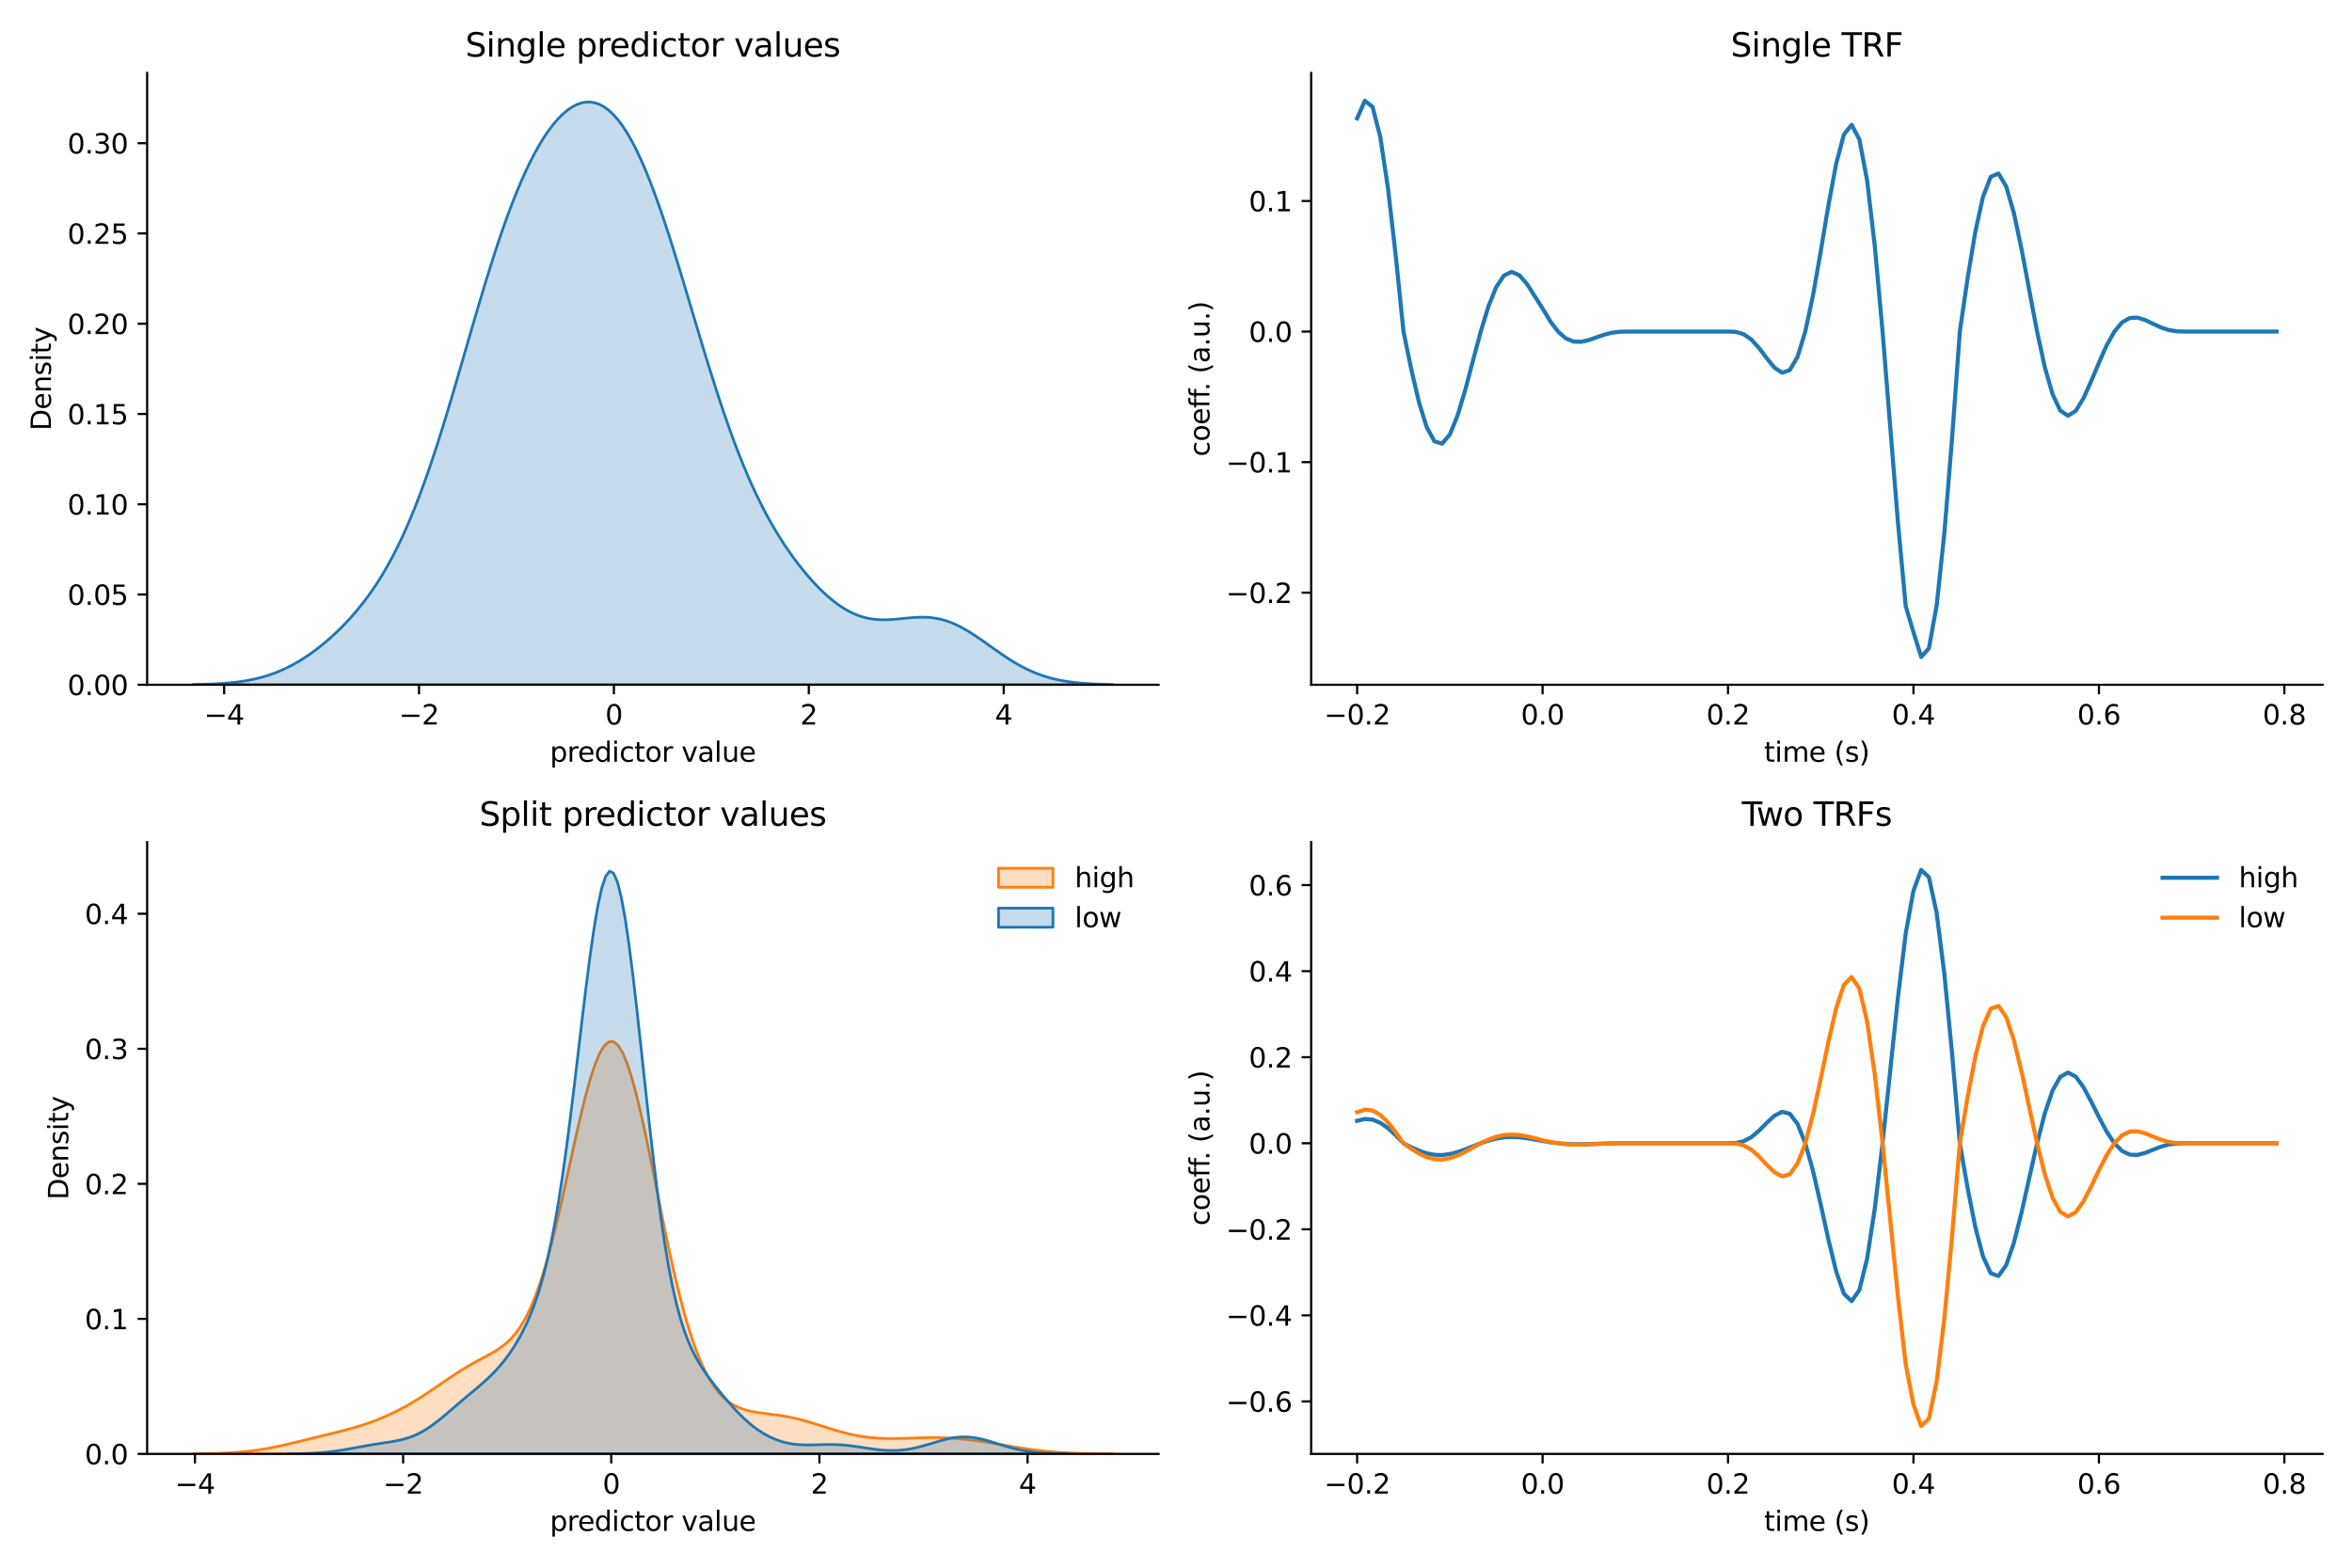 <?xml version="1.0" encoding="utf-8" standalone="no"?>
<!DOCTYPE svg PUBLIC "-//W3C//DTD SVG 1.1//EN"
  "http://www.w3.org/Graphics/SVG/1.1/DTD/svg11.dtd">
<svg xmlns:xlink="http://www.w3.org/1999/xlink" width="864pt" height="576pt" viewBox="0 0 864 576" xmlns="http://www.w3.org/2000/svg" version="1.1">
 <defs>
  <style type="text/css">*{stroke-linejoin: round; stroke-linecap: butt}</style>
 </defs>
 <g id="figure_1">
  <g id="patch_1">
   <path d="M 0 576 
L 864 576 
L 864 0 
L 0 0 
z
" style="fill: #ffffff"/>
  </g>
  <g id="axes_1">
   <g id="patch_2">
    <path d="M 54.05 251.6 
L 425.6 251.6 
L 425.6 26.8 
L 54.05 26.8 
z
" style="fill: #ffffff"/>
   </g>
   <g id="PolyCollection_1">
    <defs>
     <path id="m6d309056f6" d="M 70.939 -324.497 
L 70.939 -324.4 
L 72.636 -324.4 
L 74.333 -324.4 
L 76.031 -324.4 
L 77.728 -324.4 
L 79.425 -324.4 
L 81.123 -324.4 
L 82.82 -324.4 
L 84.517 -324.4 
L 86.215 -324.4 
L 87.912 -324.4 
L 89.609 -324.4 
L 91.307 -324.4 
L 93.004 -324.4 
L 94.702 -324.4 
L 96.399 -324.4 
L 98.096 -324.4 
L 99.794 -324.4 
L 101.491 -324.4 
L 103.188 -324.4 
L 104.886 -324.4 
L 106.583 -324.4 
L 108.28 -324.4 
L 109.978 -324.4 
L 111.675 -324.4 
L 113.372 -324.4 
L 115.07 -324.4 
L 116.767 -324.4 
L 118.464 -324.4 
L 120.162 -324.4 
L 121.859 -324.4 
L 123.556 -324.4 
L 125.254 -324.4 
L 126.951 -324.4 
L 128.649 -324.4 
L 130.346 -324.4 
L 132.043 -324.4 
L 133.741 -324.4 
L 135.438 -324.4 
L 137.135 -324.4 
L 138.833 -324.4 
L 140.53 -324.4 
L 142.227 -324.4 
L 143.925 -324.4 
L 145.622 -324.4 
L 147.319 -324.4 
L 149.017 -324.4 
L 150.714 -324.4 
L 152.411 -324.4 
L 154.109 -324.4 
L 155.806 -324.4 
L 157.504 -324.4 
L 159.201 -324.4 
L 160.898 -324.4 
L 162.596 -324.4 
L 164.293 -324.4 
L 165.99 -324.4 
L 167.688 -324.4 
L 169.385 -324.4 
L 171.082 -324.4 
L 172.78 -324.4 
L 174.477 -324.4 
L 176.174 -324.4 
L 177.872 -324.4 
L 179.569 -324.4 
L 181.266 -324.4 
L 182.964 -324.4 
L 184.661 -324.4 
L 186.358 -324.4 
L 188.056 -324.4 
L 189.753 -324.4 
L 191.451 -324.4 
L 193.148 -324.4 
L 194.845 -324.4 
L 196.543 -324.4 
L 198.24 -324.4 
L 199.937 -324.4 
L 201.635 -324.4 
L 203.332 -324.4 
L 205.029 -324.4 
L 206.727 -324.4 
L 208.424 -324.4 
L 210.121 -324.4 
L 211.819 -324.4 
L 213.516 -324.4 
L 215.213 -324.4 
L 216.911 -324.4 
L 218.608 -324.4 
L 220.305 -324.4 
L 222.003 -324.4 
L 223.7 -324.4 
L 225.398 -324.4 
L 227.095 -324.4 
L 228.792 -324.4 
L 230.49 -324.4 
L 232.187 -324.4 
L 233.884 -324.4 
L 235.582 -324.4 
L 237.279 -324.4 
L 238.976 -324.4 
L 240.674 -324.4 
L 242.371 -324.4 
L 244.068 -324.4 
L 245.766 -324.4 
L 247.463 -324.4 
L 249.16 -324.4 
L 250.858 -324.4 
L 252.555 -324.4 
L 254.252 -324.4 
L 255.95 -324.4 
L 257.647 -324.4 
L 259.345 -324.4 
L 261.042 -324.4 
L 262.739 -324.4 
L 264.437 -324.4 
L 266.134 -324.4 
L 267.831 -324.4 
L 269.529 -324.4 
L 271.226 -324.4 
L 272.923 -324.4 
L 274.621 -324.4 
L 276.318 -324.4 
L 278.015 -324.4 
L 279.713 -324.4 
L 281.41 -324.4 
L 283.107 -324.4 
L 284.805 -324.4 
L 286.502 -324.4 
L 288.199 -324.4 
L 289.897 -324.4 
L 291.594 -324.4 
L 293.292 -324.4 
L 294.989 -324.4 
L 296.686 -324.4 
L 298.384 -324.4 
L 300.081 -324.4 
L 301.778 -324.4 
L 303.476 -324.4 
L 305.173 -324.4 
L 306.87 -324.4 
L 308.568 -324.4 
L 310.265 -324.4 
L 311.962 -324.4 
L 313.66 -324.4 
L 315.357 -324.4 
L 317.054 -324.4 
L 318.752 -324.4 
L 320.449 -324.4 
L 322.146 -324.4 
L 323.844 -324.4 
L 325.541 -324.4 
L 327.239 -324.4 
L 328.936 -324.4 
L 330.633 -324.4 
L 332.331 -324.4 
L 334.028 -324.4 
L 335.725 -324.4 
L 337.423 -324.4 
L 339.12 -324.4 
L 340.817 -324.4 
L 342.515 -324.4 
L 344.212 -324.4 
L 345.909 -324.4 
L 347.607 -324.4 
L 349.304 -324.4 
L 351.001 -324.4 
L 352.699 -324.4 
L 354.396 -324.4 
L 356.094 -324.4 
L 357.791 -324.4 
L 359.488 -324.4 
L 361.186 -324.4 
L 362.883 -324.4 
L 364.58 -324.4 
L 366.278 -324.4 
L 367.975 -324.4 
L 369.672 -324.4 
L 371.37 -324.4 
L 373.067 -324.4 
L 374.764 -324.4 
L 376.462 -324.4 
L 378.159 -324.4 
L 379.856 -324.4 
L 381.554 -324.4 
L 383.251 -324.4 
L 384.948 -324.4 
L 386.646 -324.4 
L 388.343 -324.4 
L 390.041 -324.4 
L 391.738 -324.4 
L 393.435 -324.4 
L 395.133 -324.4 
L 396.83 -324.4 
L 398.527 -324.4 
L 400.225 -324.4 
L 401.922 -324.4 
L 403.619 -324.4 
L 405.317 -324.4 
L 407.014 -324.4 
L 408.711 -324.4 
L 408.711 -324.502 
L 408.711 -324.502 
L 407.014 -324.536 
L 405.317 -324.58 
L 403.619 -324.636 
L 401.922 -324.707 
L 400.225 -324.796 
L 398.527 -324.907 
L 396.83 -325.044 
L 395.133 -325.211 
L 393.435 -325.414 
L 391.738 -325.657 
L 390.041 -325.946 
L 388.343 -326.287 
L 386.646 -326.684 
L 384.948 -327.144 
L 383.251 -327.67 
L 381.554 -328.267 
L 379.856 -328.938 
L 378.159 -329.684 
L 376.462 -330.506 
L 374.764 -331.402 
L 373.067 -332.369 
L 371.37 -333.402 
L 369.672 -334.492 
L 367.975 -335.631 
L 366.278 -336.807 
L 364.58 -338.007 
L 362.883 -339.216 
L 361.186 -340.417 
L 359.488 -341.595 
L 357.791 -342.733 
L 356.094 -343.814 
L 354.396 -344.823 
L 352.699 -345.747 
L 351.001 -346.572 
L 349.304 -347.291 
L 347.607 -347.896 
L 345.909 -348.385 
L 344.212 -348.757 
L 342.515 -349.017 
L 340.817 -349.171 
L 339.12 -349.231 
L 337.423 -349.208 
L 335.725 -349.121 
L 334.028 -348.985 
L 332.331 -348.821 
L 330.633 -348.649 
L 328.936 -348.49 
L 327.239 -348.364 
L 325.541 -348.29 
L 323.844 -348.287 
L 322.146 -348.371 
L 320.449 -348.556 
L 318.752 -348.855 
L 317.054 -349.276 
L 315.357 -349.827 
L 313.66 -350.513 
L 311.962 -351.334 
L 310.265 -352.293 
L 308.568 -353.386 
L 306.87 -354.61 
L 305.173 -355.963 
L 303.476 -357.438 
L 301.778 -359.032 
L 300.081 -360.741 
L 298.384 -362.561 
L 296.686 -364.489 
L 294.989 -366.526 
L 293.292 -368.671 
L 291.594 -370.928 
L 289.897 -373.302 
L 288.199 -375.8 
L 286.502 -378.428 
L 284.805 -381.198 
L 283.107 -384.12 
L 281.41 -387.204 
L 279.713 -390.463 
L 278.015 -393.906 
L 276.318 -397.544 
L 274.621 -401.383 
L 272.923 -405.429 
L 271.226 -409.685 
L 269.529 -414.15 
L 267.831 -418.818 
L 266.134 -423.683 
L 264.437 -428.73 
L 262.739 -433.944 
L 261.042 -439.305 
L 259.345 -444.789 
L 257.647 -450.37 
L 255.95 -456.017 
L 254.252 -461.701 
L 252.555 -467.386 
L 250.858 -473.04 
L 249.16 -478.627 
L 247.463 -484.113 
L 245.766 -489.465 
L 244.068 -494.65 
L 242.371 -499.637 
L 240.674 -504.398 
L 238.976 -508.907 
L 237.279 -513.141 
L 235.582 -517.08 
L 233.884 -520.707 
L 232.187 -524.01 
L 230.49 -526.979 
L 228.792 -529.606 
L 227.095 -531.889 
L 225.398 -533.827 
L 223.7 -535.423 
L 222.003 -536.681 
L 220.305 -537.607 
L 218.608 -538.209 
L 216.911 -538.495 
L 215.213 -538.475 
L 213.516 -538.157 
L 211.819 -537.55 
L 210.121 -536.661 
L 208.424 -535.497 
L 206.727 -534.064 
L 205.029 -532.365 
L 203.332 -530.404 
L 201.635 -528.181 
L 199.937 -525.698 
L 198.24 -522.955 
L 196.543 -519.95 
L 194.845 -516.684 
L 193.148 -513.157 
L 191.451 -509.37 
L 189.753 -505.327 
L 188.056 -501.033 
L 186.358 -496.496 
L 184.661 -491.726 
L 182.964 -486.738 
L 181.266 -481.549 
L 179.569 -476.18 
L 177.872 -470.655 
L 176.174 -465.001 
L 174.477 -459.248 
L 172.78 -453.428 
L 171.082 -447.573 
L 169.385 -441.718 
L 167.688 -435.895 
L 165.99 -430.137 
L 164.293 -424.476 
L 162.596 -418.94 
L 160.898 -413.554 
L 159.201 -408.341 
L 157.504 -403.318 
L 155.806 -398.501 
L 154.109 -393.9 
L 152.411 -389.521 
L 150.714 -385.367 
L 149.017 -381.438 
L 147.319 -377.731 
L 145.622 -374.239 
L 143.925 -370.954 
L 142.227 -367.866 
L 140.53 -364.964 
L 138.833 -362.237 
L 137.135 -359.672 
L 135.438 -357.257 
L 133.741 -354.98 
L 132.043 -352.83 
L 130.346 -350.796 
L 128.649 -348.869 
L 126.951 -347.04 
L 125.254 -345.303 
L 123.556 -343.65 
L 121.859 -342.078 
L 120.162 -340.584 
L 118.464 -339.163 
L 116.767 -337.816 
L 115.07 -336.54 
L 113.372 -335.337 
L 111.675 -334.205 
L 109.978 -333.145 
L 108.28 -332.158 
L 106.583 -331.244 
L 104.886 -330.401 
L 103.188 -329.63 
L 101.491 -328.929 
L 99.794 -328.296 
L 98.096 -327.729 
L 96.399 -327.225 
L 94.702 -326.78 
L 93.004 -326.391 
L 91.307 -326.053 
L 89.609 -325.762 
L 87.912 -325.514 
L 86.215 -325.304 
L 84.517 -325.128 
L 82.82 -324.982 
L 81.123 -324.861 
L 79.425 -324.763 
L 77.728 -324.683 
L 76.031 -324.619 
L 74.333 -324.568 
L 72.636 -324.528 
L 70.939 -324.497 
z
" style="stroke: #1f77b4"/>
    </defs>
    <g clip-path="url(#p0eb380b235)">
     <use xlink:href="#m6d309056f6" x="0" y="576" style="fill: #1f77b4; fill-opacity: 0.25; stroke: #1f77b4"/>
    </g>
   </g>
   <g id="matplotlib.axis_1">
    <g id="xtick_1">
     <g id="line2d_1">
      <defs>
       <path id="mb4753bc9fb" d="M 0 0 
L 0 3.5 
" style="stroke: #000000; stroke-width: 0.8"/>
      </defs>
      <g>
       <use xlink:href="#mb4753bc9fb" x="82.336" y="251.6" style="stroke: #000000; stroke-width: 0.8"/>
      </g>
     </g>
     <g id="text_1">
      <!-- −4 -->
      <g transform="translate(74.965 266.198)scale(0.1 -0.1)">
       <defs>
        <path id="DejaVuSans-2212" d="M 678 2272 
L 4684 2272 
L 4684 1741 
L 678 1741 
L 678 2272 
z
" transform="scale(0.016)"/>
        <path id="DejaVuSans-34" d="M 2419 4116 
L 825 1625 
L 2419 1625 
L 2419 4116 
z
M 2253 4666 
L 3047 4666 
L 3047 1625 
L 3713 1625 
L 3713 1100 
L 3047 1100 
L 3047 0 
L 2419 0 
L 2419 1100 
L 313 1100 
L 313 1709 
L 2253 4666 
z
" transform="scale(0.016)"/>
       </defs>
       <use xlink:href="#DejaVuSans-2212"/>
       <use xlink:href="#DejaVuSans-34" x="83.789"/>
      </g>
     </g>
    </g>
    <g id="xtick_2">
     <g id="line2d_2">
      <g>
       <use xlink:href="#mb4753bc9fb" x="153.927" y="251.6" style="stroke: #000000; stroke-width: 0.8"/>
      </g>
     </g>
     <g id="text_2">
      <!-- −2 -->
      <g transform="translate(146.556 266.198)scale(0.1 -0.1)">
       <defs>
        <path id="DejaVuSans-32" d="M 1228 531 
L 3431 531 
L 3431 0 
L 469 0 
L 469 531 
Q 828 903 1448 1529 
Q 2069 2156 2228 2338 
Q 2531 2678 2651 2914 
Q 2772 3150 2772 3378 
Q 2772 3750 2511 3984 
Q 2250 4219 1831 4219 
Q 1534 4219 1204 4116 
Q 875 4013 500 3803 
L 500 4441 
Q 881 4594 1212 4672 
Q 1544 4750 1819 4750 
Q 2544 4750 2975 4387 
Q 3406 4025 3406 3419 
Q 3406 3131 3298 2873 
Q 3191 2616 2906 2266 
Q 2828 2175 2409 1742 
Q 1991 1309 1228 531 
z
" transform="scale(0.016)"/>
       </defs>
       <use xlink:href="#DejaVuSans-2212"/>
       <use xlink:href="#DejaVuSans-32" x="83.789"/>
      </g>
     </g>
    </g>
    <g id="xtick_3">
     <g id="line2d_3">
      <g>
       <use xlink:href="#mb4753bc9fb" x="225.518" y="251.6" style="stroke: #000000; stroke-width: 0.8"/>
      </g>
     </g>
     <g id="text_3">
      <!-- 0 -->
      <g transform="translate(222.337 266.198)scale(0.1 -0.1)">
       <defs>
        <path id="DejaVuSans-30" d="M 2034 4250 
Q 1547 4250 1301 3770 
Q 1056 3291 1056 2328 
Q 1056 1369 1301 889 
Q 1547 409 2034 409 
Q 2525 409 2770 889 
Q 3016 1369 3016 2328 
Q 3016 3291 2770 3770 
Q 2525 4250 2034 4250 
z
M 2034 4750 
Q 2819 4750 3233 4129 
Q 3647 3509 3647 2328 
Q 3647 1150 3233 529 
Q 2819 -91 2034 -91 
Q 1250 -91 836 529 
Q 422 1150 422 2328 
Q 422 3509 836 4129 
Q 1250 4750 2034 4750 
z
" transform="scale(0.016)"/>
       </defs>
       <use xlink:href="#DejaVuSans-30"/>
      </g>
     </g>
    </g>
    <g id="xtick_4">
     <g id="line2d_4">
      <g>
       <use xlink:href="#mb4753bc9fb" x="297.109" y="251.6" style="stroke: #000000; stroke-width: 0.8"/>
      </g>
     </g>
     <g id="text_4">
      <!-- 2 -->
      <g transform="translate(293.928 266.198)scale(0.1 -0.1)">
       <use xlink:href="#DejaVuSans-32"/>
      </g>
     </g>
    </g>
    <g id="xtick_5">
     <g id="line2d_5">
      <g>
       <use xlink:href="#mb4753bc9fb" x="368.7" y="251.6" style="stroke: #000000; stroke-width: 0.8"/>
      </g>
     </g>
     <g id="text_5">
      <!-- 4 -->
      <g transform="translate(365.518 266.198)scale(0.1 -0.1)">
       <use xlink:href="#DejaVuSans-34"/>
      </g>
     </g>
    </g>
    <g id="text_6">
     <!-- predictor value -->
     <g transform="translate(201.997 279.877)scale(0.1 -0.1)">
      <defs>
       <path id="DejaVuSans-70" d="M 1159 525 
L 1159 -1331 
L 581 -1331 
L 581 3500 
L 1159 3500 
L 1159 2969 
Q 1341 3281 1617 3432 
Q 1894 3584 2278 3584 
Q 2916 3584 3314 3078 
Q 3713 2572 3713 1747 
Q 3713 922 3314 415 
Q 2916 -91 2278 -91 
Q 1894 -91 1617 61 
Q 1341 213 1159 525 
z
M 3116 1747 
Q 3116 2381 2855 2742 
Q 2594 3103 2138 3103 
Q 1681 3103 1420 2742 
Q 1159 2381 1159 1747 
Q 1159 1113 1420 752 
Q 1681 391 2138 391 
Q 2594 391 2855 752 
Q 3116 1113 3116 1747 
z
" transform="scale(0.016)"/>
       <path id="DejaVuSans-72" d="M 2631 2963 
Q 2534 3019 2420 3045 
Q 2306 3072 2169 3072 
Q 1681 3072 1420 2755 
Q 1159 2438 1159 1844 
L 1159 0 
L 581 0 
L 581 3500 
L 1159 3500 
L 1159 2956 
Q 1341 3275 1631 3429 
Q 1922 3584 2338 3584 
Q 2397 3584 2469 3576 
Q 2541 3569 2628 3553 
L 2631 2963 
z
" transform="scale(0.016)"/>
       <path id="DejaVuSans-65" d="M 3597 1894 
L 3597 1613 
L 953 1613 
Q 991 1019 1311 708 
Q 1631 397 2203 397 
Q 2534 397 2845 478 
Q 3156 559 3463 722 
L 3463 178 
Q 3153 47 2828 -22 
Q 2503 -91 2169 -91 
Q 1331 -91 842 396 
Q 353 884 353 1716 
Q 353 2575 817 3079 
Q 1281 3584 2069 3584 
Q 2775 3584 3186 3129 
Q 3597 2675 3597 1894 
z
M 3022 2063 
Q 3016 2534 2758 2815 
Q 2500 3097 2075 3097 
Q 1594 3097 1305 2825 
Q 1016 2553 972 2059 
L 3022 2063 
z
" transform="scale(0.016)"/>
       <path id="DejaVuSans-64" d="M 2906 2969 
L 2906 4863 
L 3481 4863 
L 3481 0 
L 2906 0 
L 2906 525 
Q 2725 213 2448 61 
Q 2172 -91 1784 -91 
Q 1150 -91 751 415 
Q 353 922 353 1747 
Q 353 2572 751 3078 
Q 1150 3584 1784 3584 
Q 2172 3584 2448 3432 
Q 2725 3281 2906 2969 
z
M 947 1747 
Q 947 1113 1208 752 
Q 1469 391 1925 391 
Q 2381 391 2643 752 
Q 2906 1113 2906 1747 
Q 2906 2381 2643 2742 
Q 2381 3103 1925 3103 
Q 1469 3103 1208 2742 
Q 947 2381 947 1747 
z
" transform="scale(0.016)"/>
       <path id="DejaVuSans-69" d="M 603 3500 
L 1178 3500 
L 1178 0 
L 603 0 
L 603 3500 
z
M 603 4863 
L 1178 4863 
L 1178 4134 
L 603 4134 
L 603 4863 
z
" transform="scale(0.016)"/>
       <path id="DejaVuSans-63" d="M 3122 3366 
L 3122 2828 
Q 2878 2963 2633 3030 
Q 2388 3097 2138 3097 
Q 1578 3097 1268 2742 
Q 959 2388 959 1747 
Q 959 1106 1268 751 
Q 1578 397 2138 397 
Q 2388 397 2633 464 
Q 2878 531 3122 666 
L 3122 134 
Q 2881 22 2623 -34 
Q 2366 -91 2075 -91 
Q 1284 -91 818 406 
Q 353 903 353 1747 
Q 353 2603 823 3093 
Q 1294 3584 2113 3584 
Q 2378 3584 2631 3529 
Q 2884 3475 3122 3366 
z
" transform="scale(0.016)"/>
       <path id="DejaVuSans-74" d="M 1172 4494 
L 1172 3500 
L 2356 3500 
L 2356 3053 
L 1172 3053 
L 1172 1153 
Q 1172 725 1289 603 
Q 1406 481 1766 481 
L 2356 481 
L 2356 0 
L 1766 0 
Q 1100 0 847 248 
Q 594 497 594 1153 
L 594 3053 
L 172 3053 
L 172 3500 
L 594 3500 
L 594 4494 
L 1172 4494 
z
" transform="scale(0.016)"/>
       <path id="DejaVuSans-6f" d="M 1959 3097 
Q 1497 3097 1228 2736 
Q 959 2375 959 1747 
Q 959 1119 1226 758 
Q 1494 397 1959 397 
Q 2419 397 2687 759 
Q 2956 1122 2956 1747 
Q 2956 2369 2687 2733 
Q 2419 3097 1959 3097 
z
M 1959 3584 
Q 2709 3584 3137 3096 
Q 3566 2609 3566 1747 
Q 3566 888 3137 398 
Q 2709 -91 1959 -91 
Q 1206 -91 779 398 
Q 353 888 353 1747 
Q 353 2609 779 3096 
Q 1206 3584 1959 3584 
z
" transform="scale(0.016)"/>
       <path id="DejaVuSans-20" transform="scale(0.016)"/>
       <path id="DejaVuSans-76" d="M 191 3500 
L 800 3500 
L 1894 563 
L 2988 3500 
L 3597 3500 
L 2284 0 
L 1503 0 
L 191 3500 
z
" transform="scale(0.016)"/>
       <path id="DejaVuSans-61" d="M 2194 1759 
Q 1497 1759 1228 1600 
Q 959 1441 959 1056 
Q 959 750 1161 570 
Q 1363 391 1709 391 
Q 2188 391 2477 730 
Q 2766 1069 2766 1631 
L 2766 1759 
L 2194 1759 
z
M 3341 1997 
L 3341 0 
L 2766 0 
L 2766 531 
Q 2569 213 2275 61 
Q 1981 -91 1556 -91 
Q 1019 -91 701 211 
Q 384 513 384 1019 
Q 384 1609 779 1909 
Q 1175 2209 1959 2209 
L 2766 2209 
L 2766 2266 
Q 2766 2663 2505 2880 
Q 2244 3097 1772 3097 
Q 1472 3097 1187 3025 
Q 903 2953 641 2809 
L 641 3341 
Q 956 3463 1253 3523 
Q 1550 3584 1831 3584 
Q 2591 3584 2966 3190 
Q 3341 2797 3341 1997 
z
" transform="scale(0.016)"/>
       <path id="DejaVuSans-6c" d="M 603 4863 
L 1178 4863 
L 1178 0 
L 603 0 
L 603 4863 
z
" transform="scale(0.016)"/>
       <path id="DejaVuSans-75" d="M 544 1381 
L 544 3500 
L 1119 3500 
L 1119 1403 
Q 1119 906 1312 657 
Q 1506 409 1894 409 
Q 2359 409 2629 706 
Q 2900 1003 2900 1516 
L 2900 3500 
L 3475 3500 
L 3475 0 
L 2900 0 
L 2900 538 
Q 2691 219 2414 64 
Q 2138 -91 1772 -91 
Q 1169 -91 856 284 
Q 544 659 544 1381 
z
M 1991 3584 
L 1991 3584 
z
" transform="scale(0.016)"/>
      </defs>
      <use xlink:href="#DejaVuSans-70"/>
      <use xlink:href="#DejaVuSans-72" x="63.477"/>
      <use xlink:href="#DejaVuSans-65" x="102.34"/>
      <use xlink:href="#DejaVuSans-64" x="163.863"/>
      <use xlink:href="#DejaVuSans-69" x="227.34"/>
      <use xlink:href="#DejaVuSans-63" x="255.123"/>
      <use xlink:href="#DejaVuSans-74" x="310.104"/>
      <use xlink:href="#DejaVuSans-6f" x="349.312"/>
      <use xlink:href="#DejaVuSans-72" x="410.494"/>
      <use xlink:href="#DejaVuSans-20" x="451.607"/>
      <use xlink:href="#DejaVuSans-76" x="483.395"/>
      <use xlink:href="#DejaVuSans-61" x="542.574"/>
      <use xlink:href="#DejaVuSans-6c" x="603.854"/>
      <use xlink:href="#DejaVuSans-75" x="631.637"/>
      <use xlink:href="#DejaVuSans-65" x="695.016"/>
     </g>
    </g>
   </g>
   <g id="matplotlib.axis_2">
    <g id="ytick_1">
     <g id="line2d_6">
      <defs>
       <path id="m90df07e333" d="M 0 0 
L -3.5 0 
" style="stroke: #000000; stroke-width: 0.8"/>
      </defs>
      <g>
       <use xlink:href="#m90df07e333" x="54.05" y="251.6" style="stroke: #000000; stroke-width: 0.8"/>
      </g>
     </g>
     <g id="text_7">
      <!-- 0.00 -->
      <g transform="translate(24.784 255.399)scale(0.1 -0.1)">
       <defs>
        <path id="DejaVuSans-2e" d="M 684 794 
L 1344 794 
L 1344 0 
L 684 0 
L 684 794 
z
" transform="scale(0.016)"/>
       </defs>
       <use xlink:href="#DejaVuSans-30"/>
       <use xlink:href="#DejaVuSans-2e" x="63.623"/>
       <use xlink:href="#DejaVuSans-30" x="95.41"/>
       <use xlink:href="#DejaVuSans-30" x="159.033"/>
      </g>
     </g>
    </g>
    <g id="ytick_2">
     <g id="line2d_7">
      <g>
       <use xlink:href="#m90df07e333" x="54.05" y="218.435" style="stroke: #000000; stroke-width: 0.8"/>
      </g>
     </g>
     <g id="text_8">
      <!-- 0.05 -->
      <g transform="translate(24.784 222.234)scale(0.1 -0.1)">
       <defs>
        <path id="DejaVuSans-35" d="M 691 4666 
L 3169 4666 
L 3169 4134 
L 1269 4134 
L 1269 2991 
Q 1406 3038 1543 3061 
Q 1681 3084 1819 3084 
Q 2600 3084 3056 2656 
Q 3513 2228 3513 1497 
Q 3513 744 3044 326 
Q 2575 -91 1722 -91 
Q 1428 -91 1123 -41 
Q 819 9 494 109 
L 494 744 
Q 775 591 1075 516 
Q 1375 441 1709 441 
Q 2250 441 2565 725 
Q 2881 1009 2881 1497 
Q 2881 1984 2565 2268 
Q 2250 2553 1709 2553 
Q 1456 2553 1204 2497 
Q 953 2441 691 2322 
L 691 4666 
z
" transform="scale(0.016)"/>
       </defs>
       <use xlink:href="#DejaVuSans-30"/>
       <use xlink:href="#DejaVuSans-2e" x="63.623"/>
       <use xlink:href="#DejaVuSans-30" x="95.41"/>
       <use xlink:href="#DejaVuSans-35" x="159.033"/>
      </g>
     </g>
    </g>
    <g id="ytick_3">
     <g id="line2d_8">
      <g>
       <use xlink:href="#m90df07e333" x="54.05" y="185.27" style="stroke: #000000; stroke-width: 0.8"/>
      </g>
     </g>
     <g id="text_9">
      <!-- 0.10 -->
      <g transform="translate(24.784 189.069)scale(0.1 -0.1)">
       <defs>
        <path id="DejaVuSans-31" d="M 794 531 
L 1825 531 
L 1825 4091 
L 703 3866 
L 703 4441 
L 1819 4666 
L 2450 4666 
L 2450 531 
L 3481 531 
L 3481 0 
L 794 0 
L 794 531 
z
" transform="scale(0.016)"/>
       </defs>
       <use xlink:href="#DejaVuSans-30"/>
       <use xlink:href="#DejaVuSans-2e" x="63.623"/>
       <use xlink:href="#DejaVuSans-31" x="95.41"/>
       <use xlink:href="#DejaVuSans-30" x="159.033"/>
      </g>
     </g>
    </g>
    <g id="ytick_4">
     <g id="line2d_9">
      <g>
       <use xlink:href="#m90df07e333" x="54.05" y="152.105" style="stroke: #000000; stroke-width: 0.8"/>
      </g>
     </g>
     <g id="text_10">
      <!-- 0.15 -->
      <g transform="translate(24.784 155.904)scale(0.1 -0.1)">
       <use xlink:href="#DejaVuSans-30"/>
       <use xlink:href="#DejaVuSans-2e" x="63.623"/>
       <use xlink:href="#DejaVuSans-31" x="95.41"/>
       <use xlink:href="#DejaVuSans-35" x="159.033"/>
      </g>
     </g>
    </g>
    <g id="ytick_5">
     <g id="line2d_10">
      <g>
       <use xlink:href="#m90df07e333" x="54.05" y="118.939" style="stroke: #000000; stroke-width: 0.8"/>
      </g>
     </g>
     <g id="text_11">
      <!-- 0.20 -->
      <g transform="translate(24.784 122.739)scale(0.1 -0.1)">
       <use xlink:href="#DejaVuSans-30"/>
       <use xlink:href="#DejaVuSans-2e" x="63.623"/>
       <use xlink:href="#DejaVuSans-32" x="95.41"/>
       <use xlink:href="#DejaVuSans-30" x="159.033"/>
      </g>
     </g>
    </g>
    <g id="ytick_6">
     <g id="line2d_11">
      <g>
       <use xlink:href="#m90df07e333" x="54.05" y="85.774" style="stroke: #000000; stroke-width: 0.8"/>
      </g>
     </g>
     <g id="text_12">
      <!-- 0.25 -->
      <g transform="translate(24.784 89.573)scale(0.1 -0.1)">
       <use xlink:href="#DejaVuSans-30"/>
       <use xlink:href="#DejaVuSans-2e" x="63.623"/>
       <use xlink:href="#DejaVuSans-32" x="95.41"/>
       <use xlink:href="#DejaVuSans-35" x="159.033"/>
      </g>
     </g>
    </g>
    <g id="ytick_7">
     <g id="line2d_12">
      <g>
       <use xlink:href="#m90df07e333" x="54.05" y="52.609" style="stroke: #000000; stroke-width: 0.8"/>
      </g>
     </g>
     <g id="text_13">
      <!-- 0.30 -->
      <g transform="translate(24.784 56.408)scale(0.1 -0.1)">
       <defs>
        <path id="DejaVuSans-33" d="M 2597 2516 
Q 3050 2419 3304 2112 
Q 3559 1806 3559 1356 
Q 3559 666 3084 287 
Q 2609 -91 1734 -91 
Q 1441 -91 1130 -33 
Q 819 25 488 141 
L 488 750 
Q 750 597 1062 519 
Q 1375 441 1716 441 
Q 2309 441 2620 675 
Q 2931 909 2931 1356 
Q 2931 1769 2642 2001 
Q 2353 2234 1838 2234 
L 1294 2234 
L 1294 2753 
L 1863 2753 
Q 2328 2753 2575 2939 
Q 2822 3125 2822 3475 
Q 2822 3834 2567 4026 
Q 2313 4219 1838 4219 
Q 1578 4219 1281 4162 
Q 984 4106 628 3988 
L 628 4550 
Q 988 4650 1302 4700 
Q 1616 4750 1894 4750 
Q 2613 4750 3031 4423 
Q 3450 4097 3450 3541 
Q 3450 3153 3228 2886 
Q 3006 2619 2597 2516 
z
" transform="scale(0.016)"/>
       </defs>
       <use xlink:href="#DejaVuSans-30"/>
       <use xlink:href="#DejaVuSans-2e" x="63.623"/>
       <use xlink:href="#DejaVuSans-33" x="95.41"/>
       <use xlink:href="#DejaVuSans-30" x="159.033"/>
      </g>
     </g>
    </g>
    <g id="text_14">
     <!-- Density -->
     <g transform="translate(18.705 158.209)rotate(-90)scale(0.1 -0.1)">
      <defs>
       <path id="DejaVuSans-44" d="M 1259 4147 
L 1259 519 
L 2022 519 
Q 2988 519 3436 956 
Q 3884 1394 3884 2338 
Q 3884 3275 3436 3711 
Q 2988 4147 2022 4147 
L 1259 4147 
z
M 628 4666 
L 1925 4666 
Q 3281 4666 3915 4102 
Q 4550 3538 4550 2338 
Q 4550 1131 3912 565 
Q 3275 0 1925 0 
L 628 0 
L 628 4666 
z
" transform="scale(0.016)"/>
       <path id="DejaVuSans-6e" d="M 3513 2113 
L 3513 0 
L 2938 0 
L 2938 2094 
Q 2938 2591 2744 2837 
Q 2550 3084 2163 3084 
Q 1697 3084 1428 2787 
Q 1159 2491 1159 1978 
L 1159 0 
L 581 0 
L 581 3500 
L 1159 3500 
L 1159 2956 
Q 1366 3272 1645 3428 
Q 1925 3584 2291 3584 
Q 2894 3584 3203 3211 
Q 3513 2838 3513 2113 
z
" transform="scale(0.016)"/>
       <path id="DejaVuSans-73" d="M 2834 3397 
L 2834 2853 
Q 2591 2978 2328 3040 
Q 2066 3103 1784 3103 
Q 1356 3103 1142 2972 
Q 928 2841 928 2578 
Q 928 2378 1081 2264 
Q 1234 2150 1697 2047 
L 1894 2003 
Q 2506 1872 2764 1633 
Q 3022 1394 3022 966 
Q 3022 478 2636 193 
Q 2250 -91 1575 -91 
Q 1294 -91 989 -36 
Q 684 19 347 128 
L 347 722 
Q 666 556 975 473 
Q 1284 391 1588 391 
Q 1994 391 2212 530 
Q 2431 669 2431 922 
Q 2431 1156 2273 1281 
Q 2116 1406 1581 1522 
L 1381 1569 
Q 847 1681 609 1914 
Q 372 2147 372 2553 
Q 372 3047 722 3315 
Q 1072 3584 1716 3584 
Q 2034 3584 2315 3537 
Q 2597 3491 2834 3397 
z
" transform="scale(0.016)"/>
       <path id="DejaVuSans-79" d="M 2059 -325 
Q 1816 -950 1584 -1140 
Q 1353 -1331 966 -1331 
L 506 -1331 
L 506 -850 
L 844 -850 
Q 1081 -850 1212 -737 
Q 1344 -625 1503 -206 
L 1606 56 
L 191 3500 
L 800 3500 
L 1894 763 
L 2988 3500 
L 3597 3500 
L 2059 -325 
z
" transform="scale(0.016)"/>
      </defs>
      <use xlink:href="#DejaVuSans-44"/>
      <use xlink:href="#DejaVuSans-65" x="77.002"/>
      <use xlink:href="#DejaVuSans-6e" x="138.525"/>
      <use xlink:href="#DejaVuSans-73" x="201.904"/>
      <use xlink:href="#DejaVuSans-69" x="254.004"/>
      <use xlink:href="#DejaVuSans-74" x="281.787"/>
      <use xlink:href="#DejaVuSans-79" x="320.996"/>
     </g>
    </g>
   </g>
   <g id="patch_3">
    <path d="M 54.05 251.6 
L 54.05 26.8 
" style="fill: none; stroke: #000000; stroke-width: 0.8; stroke-linejoin: miter; stroke-linecap: square"/>
   </g>
   <g id="patch_4">
    <path d="M 54.05 251.6 
L 425.6 251.6 
" style="fill: none; stroke: #000000; stroke-width: 0.8; stroke-linejoin: miter; stroke-linecap: square"/>
   </g>
   <g id="text_15">
    <!-- Single predictor values -->
    <g transform="translate(170.952 20.8)scale(0.12 -0.12)">
     <defs>
      <path id="DejaVuSans-53" d="M 3425 4513 
L 3425 3897 
Q 3066 4069 2747 4153 
Q 2428 4238 2131 4238 
Q 1616 4238 1336 4038 
Q 1056 3838 1056 3469 
Q 1056 3159 1242 3001 
Q 1428 2844 1947 2747 
L 2328 2669 
Q 3034 2534 3370 2195 
Q 3706 1856 3706 1288 
Q 3706 609 3251 259 
Q 2797 -91 1919 -91 
Q 1588 -91 1214 -16 
Q 841 59 441 206 
L 441 856 
Q 825 641 1194 531 
Q 1563 422 1919 422 
Q 2459 422 2753 634 
Q 3047 847 3047 1241 
Q 3047 1584 2836 1778 
Q 2625 1972 2144 2069 
L 1759 2144 
Q 1053 2284 737 2584 
Q 422 2884 422 3419 
Q 422 4038 858 4394 
Q 1294 4750 2059 4750 
Q 2388 4750 2728 4690 
Q 3069 4631 3425 4513 
z
" transform="scale(0.016)"/>
      <path id="DejaVuSans-67" d="M 2906 1791 
Q 2906 2416 2648 2759 
Q 2391 3103 1925 3103 
Q 1463 3103 1205 2759 
Q 947 2416 947 1791 
Q 947 1169 1205 825 
Q 1463 481 1925 481 
Q 2391 481 2648 825 
Q 2906 1169 2906 1791 
z
M 3481 434 
Q 3481 -459 3084 -895 
Q 2688 -1331 1869 -1331 
Q 1566 -1331 1297 -1286 
Q 1028 -1241 775 -1147 
L 775 -588 
Q 1028 -725 1275 -790 
Q 1522 -856 1778 -856 
Q 2344 -856 2625 -561 
Q 2906 -266 2906 331 
L 2906 616 
Q 2728 306 2450 153 
Q 2172 0 1784 0 
Q 1141 0 747 490 
Q 353 981 353 1791 
Q 353 2603 747 3093 
Q 1141 3584 1784 3584 
Q 2172 3584 2450 3431 
Q 2728 3278 2906 2969 
L 2906 3500 
L 3481 3500 
L 3481 434 
z
" transform="scale(0.016)"/>
     </defs>
     <use xlink:href="#DejaVuSans-53"/>
     <use xlink:href="#DejaVuSans-69" x="63.477"/>
     <use xlink:href="#DejaVuSans-6e" x="91.26"/>
     <use xlink:href="#DejaVuSans-67" x="154.639"/>
     <use xlink:href="#DejaVuSans-6c" x="218.115"/>
     <use xlink:href="#DejaVuSans-65" x="245.898"/>
     <use xlink:href="#DejaVuSans-20" x="307.422"/>
     <use xlink:href="#DejaVuSans-70" x="339.209"/>
     <use xlink:href="#DejaVuSans-72" x="402.686"/>
     <use xlink:href="#DejaVuSans-65" x="441.549"/>
     <use xlink:href="#DejaVuSans-64" x="503.072"/>
     <use xlink:href="#DejaVuSans-69" x="566.549"/>
     <use xlink:href="#DejaVuSans-63" x="594.332"/>
     <use xlink:href="#DejaVuSans-74" x="649.312"/>
     <use xlink:href="#DejaVuSans-6f" x="688.521"/>
     <use xlink:href="#DejaVuSans-72" x="749.703"/>
     <use xlink:href="#DejaVuSans-20" x="790.816"/>
     <use xlink:href="#DejaVuSans-76" x="822.604"/>
     <use xlink:href="#DejaVuSans-61" x="881.783"/>
     <use xlink:href="#DejaVuSans-6c" x="943.062"/>
     <use xlink:href="#DejaVuSans-75" x="970.846"/>
     <use xlink:href="#DejaVuSans-65" x="1034.225"/>
     <use xlink:href="#DejaVuSans-73" x="1095.748"/>
    </g>
   </g>
  </g>
  <g id="axes_2">
   <g id="patch_5">
    <path d="M 481.65 251.6 
L 853.2 251.6 
L 853.2 26.8 
L 481.65 26.8 
z
" style="fill: #ffffff"/>
   </g>
   <g id="PolyCollection_2">
    <path d="M 498.539 43.478 
L 498.539 43.478 
L 501.377 37.018 
L 504.215 39.289 
L 507.054 50.399 
L 509.892 69.335 
L 512.731 94.069 
L 515.569 121.818 
L 518.408 135.614 
L 521.246 147.762 
L 524.084 156.919 
L 526.923 162.142 
L 529.761 163.003 
L 532.6 159.631 
L 535.438 152.672 
L 538.277 143.177 
L 541.115 132.442 
L 543.953 121.818 
L 546.792 112.521 
L 549.63 105.479 
L 552.469 101.231 
L 555.307 99.883 
L 558.146 101.145 
L 560.984 104.411 
L 563.822 108.89 
L 566.661 113.342 
L 569.499 118.06 
L 572.338 121.818 
L 575.176 124.308 
L 578.015 125.496 
L 580.853 125.584 
L 583.691 124.924 
L 586.53 123.926 
L 589.368 122.953 
L 592.207 122.249 
L 595.045 121.896 
L 597.884 121.818 
L 600.722 121.818 
L 603.56 121.818 
L 606.399 121.818 
L 609.237 121.818 
L 612.076 121.818 
L 614.914 121.818 
L 617.753 121.818 
L 620.591 121.818 
L 623.429 121.818 
L 626.268 121.818 
L 629.106 121.818 
L 631.945 121.818 
L 634.783 121.818 
L 637.622 121.941 
L 640.46 122.754 
L 643.298 124.705 
L 646.137 127.811 
L 648.975 131.581 
L 651.814 135.049 
L 654.652 136.949 
L 657.491 135.972 
L 660.329 131.084 
L 663.167 121.818 
L 666.006 108.499 
L 668.844 92.334 
L 671.683 75.338 
L 674.521 60.102 
L 677.359 49.422 
L 680.198 45.849 
L 683.036 51.227 
L 685.875 66.307 
L 688.713 90.497 
L 691.552 121.818 
L 694.39 157.066 
L 697.228 192.184 
L 700.067 222.788 
L 702.905 232.274 
L 705.744 241.382 
L 708.582 238.18 
L 711.421 222.515 
L 714.259 195.816 
L 717.097 160.943 
L 719.936 121.818 
L 722.774 102.366 
L 725.613 85.237 
L 728.451 72.326 
L 731.29 64.962 
L 734.128 63.747 
L 736.966 68.502 
L 739.805 78.315 
L 742.643 91.702 
L 745.482 106.838 
L 748.32 121.818 
L 751.159 134.926 
L 753.997 144.854 
L 756.835 150.845 
L 759.674 152.744 
L 762.512 150.966 
L 765.351 146.361 
L 768.189 140.045 
L 771.028 133.302 
L 773.866 126.91 
L 776.704 121.818 
L 779.543 118.444 
L 782.381 116.834 
L 785.22 116.715 
L 788.058 117.608 
L 790.897 118.961 
L 793.735 120.279 
L 796.573 121.233 
L 799.412 121.711 
L 802.25 121.818 
L 805.089 121.818 
L 807.927 121.818 
L 810.766 121.818 
L 813.604 121.818 
L 816.442 121.818 
L 819.281 121.818 
L 822.119 121.818 
L 824.958 121.818 
L 827.796 121.818 
L 830.635 121.818 
L 833.473 121.818 
L 836.311 121.818 
L 836.311 121.818 
L 836.311 121.818 
L 833.473 121.818 
L 830.635 121.818 
L 827.796 121.818 
L 824.958 121.818 
L 822.119 121.818 
L 819.281 121.818 
L 816.442 121.818 
L 813.604 121.818 
L 810.766 121.818 
L 807.927 121.818 
L 805.089 121.818 
L 802.25 121.818 
L 799.412 121.711 
L 796.573 121.233 
L 793.735 120.279 
L 790.897 118.961 
L 788.058 117.608 
L 785.22 116.715 
L 782.381 116.834 
L 779.543 118.444 
L 776.704 121.818 
L 773.866 126.91 
L 771.028 133.302 
L 768.189 140.045 
L 765.351 146.361 
L 762.512 150.966 
L 759.674 152.744 
L 756.835 150.845 
L 753.997 144.854 
L 751.159 134.926 
L 748.32 121.818 
L 745.482 106.838 
L 742.643 91.702 
L 739.805 78.315 
L 736.966 68.502 
L 734.128 63.747 
L 731.29 64.962 
L 728.451 72.326 
L 725.613 85.237 
L 722.774 102.366 
L 719.936 121.818 
L 717.097 160.943 
L 714.259 195.816 
L 711.421 222.515 
L 708.582 238.18 
L 705.744 241.382 
L 702.905 232.274 
L 700.067 222.788 
L 697.228 192.184 
L 694.39 157.066 
L 691.552 121.818 
L 688.713 90.497 
L 685.875 66.307 
L 683.036 51.227 
L 680.198 45.849 
L 677.359 49.422 
L 674.521 60.102 
L 671.683 75.338 
L 668.844 92.334 
L 666.006 108.499 
L 663.167 121.818 
L 660.329 131.084 
L 657.491 135.972 
L 654.652 136.949 
L 651.814 135.049 
L 648.975 131.581 
L 646.137 127.811 
L 643.298 124.705 
L 640.46 122.754 
L 637.622 121.941 
L 634.783 121.818 
L 631.945 121.818 
L 629.106 121.818 
L 626.268 121.818 
L 623.429 121.818 
L 620.591 121.818 
L 617.753 121.818 
L 614.914 121.818 
L 612.076 121.818 
L 609.237 121.818 
L 606.399 121.818 
L 603.56 121.818 
L 600.722 121.818 
L 597.884 121.818 
L 595.045 121.896 
L 592.207 122.249 
L 589.368 122.953 
L 586.53 123.926 
L 583.691 124.924 
L 580.853 125.584 
L 578.015 125.496 
L 575.176 124.308 
L 572.338 121.818 
L 569.499 118.06 
L 566.661 113.342 
L 563.822 108.89 
L 560.984 104.411 
L 558.146 101.145 
L 555.307 99.883 
L 552.469 101.231 
L 549.63 105.479 
L 546.792 112.521 
L 543.953 121.818 
L 541.115 132.442 
L 538.277 143.177 
L 535.438 152.672 
L 532.6 159.631 
L 529.761 163.003 
L 526.923 162.142 
L 524.084 156.919 
L 521.246 147.762 
L 518.408 135.614 
L 515.569 121.818 
L 512.731 94.069 
L 509.892 69.335 
L 507.054 50.399 
L 504.215 39.289 
L 501.377 37.018 
L 498.539 43.478 
z
" clip-path="url(#p300d13aa19)" style="fill: #1f77b4; fill-opacity: 0.5"/>
   </g>
   <g id="matplotlib.axis_3">
    <g id="xtick_6">
     <g id="line2d_13">
      <g>
       <use xlink:href="#mb4753bc9fb" x="498.539" y="251.6" style="stroke: #000000; stroke-width: 0.8"/>
      </g>
     </g>
     <g id="text_16">
      <!-- −0.2 -->
      <g transform="translate(486.397 266.198)scale(0.1 -0.1)">
       <use xlink:href="#DejaVuSans-2212"/>
       <use xlink:href="#DejaVuSans-30" x="83.789"/>
       <use xlink:href="#DejaVuSans-2e" x="147.412"/>
       <use xlink:href="#DejaVuSans-32" x="179.199"/>
      </g>
     </g>
    </g>
    <g id="xtick_7">
     <g id="line2d_14">
      <g>
       <use xlink:href="#mb4753bc9fb" x="566.661" y="251.6" style="stroke: #000000; stroke-width: 0.8"/>
      </g>
     </g>
     <g id="text_17">
      <!-- 0.0 -->
      <g transform="translate(558.709 266.198)scale(0.1 -0.1)">
       <use xlink:href="#DejaVuSans-30"/>
       <use xlink:href="#DejaVuSans-2e" x="63.623"/>
       <use xlink:href="#DejaVuSans-30" x="95.41"/>
      </g>
     </g>
    </g>
    <g id="xtick_8">
     <g id="line2d_15">
      <g>
       <use xlink:href="#mb4753bc9fb" x="634.783" y="251.6" style="stroke: #000000; stroke-width: 0.8"/>
      </g>
     </g>
     <g id="text_18">
      <!-- 0.2 -->
      <g transform="translate(626.832 266.198)scale(0.1 -0.1)">
       <use xlink:href="#DejaVuSans-30"/>
       <use xlink:href="#DejaVuSans-2e" x="63.623"/>
       <use xlink:href="#DejaVuSans-32" x="95.41"/>
      </g>
     </g>
    </g>
    <g id="xtick_9">
     <g id="line2d_16">
      <g>
       <use xlink:href="#mb4753bc9fb" x="702.905" y="251.6" style="stroke: #000000; stroke-width: 0.8"/>
      </g>
     </g>
     <g id="text_19">
      <!-- 0.4 -->
      <g transform="translate(694.954 266.198)scale(0.1 -0.1)">
       <use xlink:href="#DejaVuSans-30"/>
       <use xlink:href="#DejaVuSans-2e" x="63.623"/>
       <use xlink:href="#DejaVuSans-34" x="95.41"/>
      </g>
     </g>
    </g>
    <g id="xtick_10">
     <g id="line2d_17">
      <g>
       <use xlink:href="#mb4753bc9fb" x="771.028" y="251.6" style="stroke: #000000; stroke-width: 0.8"/>
      </g>
     </g>
     <g id="text_20">
      <!-- 0.6 -->
      <g transform="translate(763.076 266.198)scale(0.1 -0.1)">
       <defs>
        <path id="DejaVuSans-36" d="M 2113 2584 
Q 1688 2584 1439 2293 
Q 1191 2003 1191 1497 
Q 1191 994 1439 701 
Q 1688 409 2113 409 
Q 2538 409 2786 701 
Q 3034 994 3034 1497 
Q 3034 2003 2786 2293 
Q 2538 2584 2113 2584 
z
M 3366 4563 
L 3366 3988 
Q 3128 4100 2886 4159 
Q 2644 4219 2406 4219 
Q 1781 4219 1451 3797 
Q 1122 3375 1075 2522 
Q 1259 2794 1537 2939 
Q 1816 3084 2150 3084 
Q 2853 3084 3261 2657 
Q 3669 2231 3669 1497 
Q 3669 778 3244 343 
Q 2819 -91 2113 -91 
Q 1303 -91 875 529 
Q 447 1150 447 2328 
Q 447 3434 972 4092 
Q 1497 4750 2381 4750 
Q 2619 4750 2861 4703 
Q 3103 4656 3366 4563 
z
" transform="scale(0.016)"/>
       </defs>
       <use xlink:href="#DejaVuSans-30"/>
       <use xlink:href="#DejaVuSans-2e" x="63.623"/>
       <use xlink:href="#DejaVuSans-36" x="95.41"/>
      </g>
     </g>
    </g>
    <g id="xtick_11">
     <g id="line2d_18">
      <g>
       <use xlink:href="#mb4753bc9fb" x="839.15" y="251.6" style="stroke: #000000; stroke-width: 0.8"/>
      </g>
     </g>
     <g id="text_21">
      <!-- 0.8 -->
      <g transform="translate(831.198 266.198)scale(0.1 -0.1)">
       <defs>
        <path id="DejaVuSans-38" d="M 2034 2216 
Q 1584 2216 1326 1975 
Q 1069 1734 1069 1313 
Q 1069 891 1326 650 
Q 1584 409 2034 409 
Q 2484 409 2743 651 
Q 3003 894 3003 1313 
Q 3003 1734 2745 1975 
Q 2488 2216 2034 2216 
z
M 1403 2484 
Q 997 2584 770 2862 
Q 544 3141 544 3541 
Q 544 4100 942 4425 
Q 1341 4750 2034 4750 
Q 2731 4750 3128 4425 
Q 3525 4100 3525 3541 
Q 3525 3141 3298 2862 
Q 3072 2584 2669 2484 
Q 3125 2378 3379 2068 
Q 3634 1759 3634 1313 
Q 3634 634 3220 271 
Q 2806 -91 2034 -91 
Q 1263 -91 848 271 
Q 434 634 434 1313 
Q 434 1759 690 2068 
Q 947 2378 1403 2484 
z
M 1172 3481 
Q 1172 3119 1398 2916 
Q 1625 2713 2034 2713 
Q 2441 2713 2670 2916 
Q 2900 3119 2900 3481 
Q 2900 3844 2670 4047 
Q 2441 4250 2034 4250 
Q 1625 4250 1398 4047 
Q 1172 3844 1172 3481 
z
" transform="scale(0.016)"/>
       </defs>
       <use xlink:href="#DejaVuSans-30"/>
       <use xlink:href="#DejaVuSans-2e" x="63.623"/>
       <use xlink:href="#DejaVuSans-38" x="95.41"/>
      </g>
     </g>
    </g>
    <g id="text_22">
     <!-- time (s) -->
     <g transform="translate(648.034 279.877)scale(0.1 -0.1)">
      <defs>
       <path id="DejaVuSans-6d" d="M 3328 2828 
Q 3544 3216 3844 3400 
Q 4144 3584 4550 3584 
Q 5097 3584 5394 3201 
Q 5691 2819 5691 2113 
L 5691 0 
L 5113 0 
L 5113 2094 
Q 5113 2597 4934 2840 
Q 4756 3084 4391 3084 
Q 3944 3084 3684 2787 
Q 3425 2491 3425 1978 
L 3425 0 
L 2847 0 
L 2847 2094 
Q 2847 2600 2669 2842 
Q 2491 3084 2119 3084 
Q 1678 3084 1418 2786 
Q 1159 2488 1159 1978 
L 1159 0 
L 581 0 
L 581 3500 
L 1159 3500 
L 1159 2956 
Q 1356 3278 1631 3431 
Q 1906 3584 2284 3584 
Q 2666 3584 2933 3390 
Q 3200 3197 3328 2828 
z
" transform="scale(0.016)"/>
       <path id="DejaVuSans-28" d="M 1984 4856 
Q 1566 4138 1362 3434 
Q 1159 2731 1159 2009 
Q 1159 1288 1364 580 
Q 1569 -128 1984 -844 
L 1484 -844 
Q 1016 -109 783 600 
Q 550 1309 550 2009 
Q 550 2706 781 3412 
Q 1013 4119 1484 4856 
L 1984 4856 
z
" transform="scale(0.016)"/>
       <path id="DejaVuSans-29" d="M 513 4856 
L 1013 4856 
Q 1481 4119 1714 3412 
Q 1947 2706 1947 2009 
Q 1947 1309 1714 600 
Q 1481 -109 1013 -844 
L 513 -844 
Q 928 -128 1133 580 
Q 1338 1288 1338 2009 
Q 1338 2731 1133 3434 
Q 928 4138 513 4856 
z
" transform="scale(0.016)"/>
      </defs>
      <use xlink:href="#DejaVuSans-74"/>
      <use xlink:href="#DejaVuSans-69" x="39.209"/>
      <use xlink:href="#DejaVuSans-6d" x="66.992"/>
      <use xlink:href="#DejaVuSans-65" x="164.404"/>
      <use xlink:href="#DejaVuSans-20" x="225.928"/>
      <use xlink:href="#DejaVuSans-28" x="257.715"/>
      <use xlink:href="#DejaVuSans-73" x="296.729"/>
      <use xlink:href="#DejaVuSans-29" x="348.828"/>
     </g>
    </g>
   </g>
   <g id="matplotlib.axis_4">
    <g id="ytick_8">
     <g id="line2d_19">
      <g>
       <use xlink:href="#m90df07e333" x="481.65" y="217.759" style="stroke: #000000; stroke-width: 0.8"/>
      </g>
     </g>
     <g id="text_23">
      <!-- −0.2 -->
      <g transform="translate(450.367 221.558)scale(0.1 -0.1)">
       <use xlink:href="#DejaVuSans-2212"/>
       <use xlink:href="#DejaVuSans-30" x="83.789"/>
       <use xlink:href="#DejaVuSans-2e" x="147.412"/>
       <use xlink:href="#DejaVuSans-32" x="179.199"/>
      </g>
     </g>
    </g>
    <g id="ytick_9">
     <g id="line2d_20">
      <g>
       <use xlink:href="#m90df07e333" x="481.65" y="169.788" style="stroke: #000000; stroke-width: 0.8"/>
      </g>
     </g>
     <g id="text_24">
      <!-- −0.1 -->
      <g transform="translate(450.367 173.587)scale(0.1 -0.1)">
       <use xlink:href="#DejaVuSans-2212"/>
       <use xlink:href="#DejaVuSans-30" x="83.789"/>
       <use xlink:href="#DejaVuSans-2e" x="147.412"/>
       <use xlink:href="#DejaVuSans-31" x="179.199"/>
      </g>
     </g>
    </g>
    <g id="ytick_10">
     <g id="line2d_21">
      <g>
       <use xlink:href="#m90df07e333" x="481.65" y="121.818" style="stroke: #000000; stroke-width: 0.8"/>
      </g>
     </g>
     <g id="text_25">
      <!-- 0.0 -->
      <g transform="translate(458.747 125.617)scale(0.1 -0.1)">
       <use xlink:href="#DejaVuSans-30"/>
       <use xlink:href="#DejaVuSans-2e" x="63.623"/>
       <use xlink:href="#DejaVuSans-30" x="95.41"/>
      </g>
     </g>
    </g>
    <g id="ytick_11">
     <g id="line2d_22">
      <g>
       <use xlink:href="#m90df07e333" x="481.65" y="73.847" style="stroke: #000000; stroke-width: 0.8"/>
      </g>
     </g>
     <g id="text_26">
      <!-- 0.1 -->
      <g transform="translate(458.747 77.646)scale(0.1 -0.1)">
       <use xlink:href="#DejaVuSans-30"/>
       <use xlink:href="#DejaVuSans-2e" x="63.623"/>
       <use xlink:href="#DejaVuSans-31" x="95.41"/>
      </g>
     </g>
    </g>
    <g id="text_27">
     <!-- coeff. (a.u.) -->
     <g transform="translate(444.288 167.734)rotate(-90)scale(0.1 -0.1)">
      <defs>
       <path id="DejaVuSans-66" d="M 2375 4863 
L 2375 4384 
L 1825 4384 
Q 1516 4384 1395 4259 
Q 1275 4134 1275 3809 
L 1275 3500 
L 2222 3500 
L 2222 3053 
L 1275 3053 
L 1275 0 
L 697 0 
L 697 3053 
L 147 3053 
L 147 3500 
L 697 3500 
L 697 3744 
Q 697 4328 969 4595 
Q 1241 4863 1831 4863 
L 2375 4863 
z
" transform="scale(0.016)"/>
      </defs>
      <use xlink:href="#DejaVuSans-63"/>
      <use xlink:href="#DejaVuSans-6f" x="54.98"/>
      <use xlink:href="#DejaVuSans-65" x="116.162"/>
      <use xlink:href="#DejaVuSans-66" x="177.686"/>
      <use xlink:href="#DejaVuSans-66" x="212.891"/>
      <use xlink:href="#DejaVuSans-2e" x="240.846"/>
      <use xlink:href="#DejaVuSans-20" x="272.633"/>
      <use xlink:href="#DejaVuSans-28" x="304.42"/>
      <use xlink:href="#DejaVuSans-61" x="343.434"/>
      <use xlink:href="#DejaVuSans-2e" x="404.713"/>
      <use xlink:href="#DejaVuSans-75" x="436.5"/>
      <use xlink:href="#DejaVuSans-2e" x="499.879"/>
      <use xlink:href="#DejaVuSans-29" x="531.666"/>
     </g>
    </g>
   </g>
   <g id="line2d_23">
    <path d="M 498.539 43.478 
L 501.377 37.018 
L 504.215 39.289 
L 507.054 50.399 
L 509.892 69.335 
L 512.731 94.069 
L 515.569 121.818 
L 518.408 135.614 
L 521.246 147.762 
L 524.084 156.919 
L 526.923 162.142 
L 529.761 163.003 
L 532.6 159.631 
L 535.438 152.672 
L 538.277 143.177 
L 541.115 132.442 
L 543.953 121.818 
L 546.792 112.521 
L 549.63 105.479 
L 552.469 101.231 
L 555.307 99.883 
L 558.146 101.145 
L 560.984 104.411 
L 563.822 108.89 
L 566.661 113.342 
L 569.499 118.06 
L 572.338 121.818 
L 575.176 124.308 
L 578.015 125.496 
L 580.853 125.584 
L 583.691 124.924 
L 586.53 123.926 
L 589.368 122.953 
L 592.207 122.249 
L 595.045 121.896 
L 597.884 121.818 
L 600.722 121.818 
L 603.56 121.818 
L 606.399 121.818 
L 609.237 121.818 
L 612.076 121.818 
L 614.914 121.818 
L 617.753 121.818 
L 620.591 121.818 
L 623.429 121.818 
L 626.268 121.818 
L 629.106 121.818 
L 631.945 121.818 
L 634.783 121.818 
L 637.622 121.941 
L 640.46 122.754 
L 643.298 124.705 
L 646.137 127.811 
L 648.975 131.581 
L 651.814 135.049 
L 654.652 136.949 
L 657.491 135.972 
L 660.329 131.084 
L 663.167 121.818 
L 666.006 108.499 
L 668.844 92.334 
L 671.683 75.338 
L 674.521 60.102 
L 677.359 49.422 
L 680.198 45.849 
L 683.036 51.227 
L 685.875 66.307 
L 688.713 90.497 
L 691.552 121.818 
L 694.39 157.066 
L 697.228 192.184 
L 700.067 222.788 
L 702.905 232.274 
L 705.744 241.382 
L 708.582 238.18 
L 711.421 222.515 
L 714.259 195.816 
L 717.097 160.943 
L 719.936 121.818 
L 722.774 102.366 
L 725.613 85.237 
L 728.451 72.326 
L 731.29 64.962 
L 734.128 63.747 
L 736.966 68.502 
L 739.805 78.315 
L 742.643 91.702 
L 745.482 106.838 
L 748.32 121.818 
L 751.159 134.926 
L 753.997 144.854 
L 756.835 150.845 
L 759.674 152.744 
L 762.512 150.966 
L 765.351 146.361 
L 768.189 140.045 
L 771.028 133.302 
L 773.866 126.91 
L 776.704 121.818 
L 779.543 118.444 
L 782.381 116.834 
L 785.22 116.715 
L 788.058 117.608 
L 790.897 118.961 
L 793.735 120.279 
L 796.573 121.233 
L 799.412 121.711 
L 802.25 121.818 
L 805.089 121.818 
L 807.927 121.818 
L 810.766 121.818 
L 813.604 121.818 
L 816.442 121.818 
L 819.281 121.818 
L 822.119 121.818 
L 824.958 121.818 
L 827.796 121.818 
L 830.635 121.818 
L 833.473 121.818 
L 836.311 121.818 
" clip-path="url(#p300d13aa19)" style="fill: none; stroke: #1f77b4; stroke-width: 1.5; stroke-linecap: square"/>
   </g>
   <g id="patch_6">
    <path d="M 481.65 251.6 
L 481.65 26.8 
" style="fill: none; stroke: #000000; stroke-width: 0.8; stroke-linejoin: miter; stroke-linecap: square"/>
   </g>
   <g id="patch_7">
    <path d="M 481.65 251.6 
L 853.2 251.6 
" style="fill: none; stroke: #000000; stroke-width: 0.8; stroke-linejoin: miter; stroke-linecap: square"/>
   </g>
   <g id="text_28">
    <!-- Single TRF -->
    <g transform="translate(635.787 20.8)scale(0.12 -0.12)">
     <defs>
      <path id="DejaVuSans-54" d="M -19 4666 
L 3928 4666 
L 3928 4134 
L 2272 4134 
L 2272 0 
L 1638 0 
L 1638 4134 
L -19 4134 
L -19 4666 
z
" transform="scale(0.016)"/>
      <path id="DejaVuSans-52" d="M 2841 2188 
Q 3044 2119 3236 1894 
Q 3428 1669 3622 1275 
L 4263 0 
L 3584 0 
L 2988 1197 
Q 2756 1666 2539 1819 
Q 2322 1972 1947 1972 
L 1259 1972 
L 1259 0 
L 628 0 
L 628 4666 
L 2053 4666 
Q 2853 4666 3247 4331 
Q 3641 3997 3641 3322 
Q 3641 2881 3436 2590 
Q 3231 2300 2841 2188 
z
M 1259 4147 
L 1259 2491 
L 2053 2491 
Q 2509 2491 2742 2702 
Q 2975 2913 2975 3322 
Q 2975 3731 2742 3939 
Q 2509 4147 2053 4147 
L 1259 4147 
z
" transform="scale(0.016)"/>
      <path id="DejaVuSans-46" d="M 628 4666 
L 3309 4666 
L 3309 4134 
L 1259 4134 
L 1259 2759 
L 3109 2759 
L 3109 2228 
L 1259 2228 
L 1259 0 
L 628 0 
L 628 4666 
z
" transform="scale(0.016)"/>
     </defs>
     <use xlink:href="#DejaVuSans-53"/>
     <use xlink:href="#DejaVuSans-69" x="63.477"/>
     <use xlink:href="#DejaVuSans-6e" x="91.26"/>
     <use xlink:href="#DejaVuSans-67" x="154.639"/>
     <use xlink:href="#DejaVuSans-6c" x="218.115"/>
     <use xlink:href="#DejaVuSans-65" x="245.898"/>
     <use xlink:href="#DejaVuSans-20" x="307.422"/>
     <use xlink:href="#DejaVuSans-54" x="339.209"/>
     <use xlink:href="#DejaVuSans-52" x="400.293"/>
     <use xlink:href="#DejaVuSans-46" x="469.775"/>
    </g>
   </g>
  </g>
  <g id="axes_3">
   <g id="patch_8">
    <path d="M 54.05 534.2 
L 425.6 534.2 
L 425.6 309.4 
L 54.05 309.4 
z
" style="fill: #ffffff"/>
   </g>
   <g id="PolyCollection_3">
    <defs>
     <path id="m8326aa5173" d="M 70.939 -41.842 
L 70.939 -41.8 
L 72.636 -41.8 
L 74.333 -41.8 
L 76.031 -41.8 
L 77.728 -41.8 
L 79.425 -41.8 
L 81.123 -41.8 
L 82.82 -41.8 
L 84.517 -41.8 
L 86.215 -41.8 
L 87.912 -41.8 
L 89.609 -41.8 
L 91.307 -41.8 
L 93.004 -41.8 
L 94.702 -41.8 
L 96.399 -41.8 
L 98.096 -41.8 
L 99.794 -41.8 
L 101.491 -41.8 
L 103.188 -41.8 
L 104.886 -41.8 
L 106.583 -41.8 
L 108.28 -41.8 
L 109.978 -41.8 
L 111.675 -41.8 
L 113.372 -41.8 
L 115.07 -41.8 
L 116.767 -41.8 
L 118.464 -41.8 
L 120.162 -41.8 
L 121.859 -41.8 
L 123.556 -41.8 
L 125.254 -41.8 
L 126.951 -41.8 
L 128.649 -41.8 
L 130.346 -41.8 
L 132.043 -41.8 
L 133.741 -41.8 
L 135.438 -41.8 
L 137.135 -41.8 
L 138.833 -41.8 
L 140.53 -41.8 
L 142.227 -41.8 
L 143.925 -41.8 
L 145.622 -41.8 
L 147.319 -41.8 
L 149.017 -41.8 
L 150.714 -41.8 
L 152.411 -41.8 
L 154.109 -41.8 
L 155.806 -41.8 
L 157.504 -41.8 
L 159.201 -41.8 
L 160.898 -41.8 
L 162.596 -41.8 
L 164.293 -41.8 
L 165.99 -41.8 
L 167.688 -41.8 
L 169.385 -41.8 
L 171.082 -41.8 
L 172.78 -41.8 
L 174.477 -41.8 
L 176.174 -41.8 
L 177.872 -41.8 
L 179.569 -41.8 
L 181.266 -41.8 
L 182.964 -41.8 
L 184.661 -41.8 
L 186.358 -41.8 
L 188.056 -41.8 
L 189.753 -41.8 
L 191.451 -41.8 
L 193.148 -41.8 
L 194.845 -41.8 
L 196.543 -41.8 
L 198.24 -41.8 
L 199.937 -41.8 
L 201.635 -41.8 
L 203.332 -41.8 
L 205.029 -41.8 
L 206.727 -41.8 
L 208.424 -41.8 
L 210.121 -41.8 
L 211.819 -41.8 
L 213.516 -41.8 
L 215.213 -41.8 
L 216.911 -41.8 
L 218.608 -41.8 
L 220.305 -41.8 
L 222.003 -41.8 
L 223.7 -41.8 
L 225.398 -41.8 
L 227.095 -41.8 
L 228.792 -41.8 
L 230.49 -41.8 
L 232.187 -41.8 
L 233.884 -41.8 
L 235.582 -41.8 
L 237.279 -41.8 
L 238.976 -41.8 
L 240.674 -41.8 
L 242.371 -41.8 
L 244.068 -41.8 
L 245.766 -41.8 
L 247.463 -41.8 
L 249.16 -41.8 
L 250.858 -41.8 
L 252.555 -41.8 
L 254.252 -41.8 
L 255.95 -41.8 
L 257.647 -41.8 
L 259.345 -41.8 
L 261.042 -41.8 
L 262.739 -41.8 
L 264.437 -41.8 
L 266.134 -41.8 
L 267.831 -41.8 
L 269.529 -41.8 
L 271.226 -41.8 
L 272.923 -41.8 
L 274.621 -41.8 
L 276.318 -41.8 
L 278.015 -41.8 
L 279.713 -41.8 
L 281.41 -41.8 
L 283.107 -41.8 
L 284.805 -41.8 
L 286.502 -41.8 
L 288.199 -41.8 
L 289.897 -41.8 
L 291.594 -41.8 
L 293.292 -41.8 
L 294.989 -41.8 
L 296.686 -41.8 
L 298.384 -41.8 
L 300.081 -41.8 
L 301.778 -41.8 
L 303.476 -41.8 
L 305.173 -41.8 
L 306.87 -41.8 
L 308.568 -41.8 
L 310.265 -41.8 
L 311.962 -41.8 
L 313.66 -41.8 
L 315.357 -41.8 
L 317.054 -41.8 
L 318.752 -41.8 
L 320.449 -41.8 
L 322.146 -41.8 
L 323.844 -41.8 
L 325.541 -41.8 
L 327.239 -41.8 
L 328.936 -41.8 
L 330.633 -41.8 
L 332.331 -41.8 
L 334.028 -41.8 
L 335.725 -41.8 
L 337.423 -41.8 
L 339.12 -41.8 
L 340.817 -41.8 
L 342.515 -41.8 
L 344.212 -41.8 
L 345.909 -41.8 
L 347.607 -41.8 
L 349.304 -41.8 
L 351.001 -41.8 
L 352.699 -41.8 
L 354.396 -41.8 
L 356.094 -41.8 
L 357.791 -41.8 
L 359.488 -41.8 
L 361.186 -41.8 
L 362.883 -41.8 
L 364.58 -41.8 
L 366.278 -41.8 
L 367.975 -41.8 
L 369.672 -41.8 
L 371.37 -41.8 
L 373.067 -41.8 
L 374.764 -41.8 
L 376.462 -41.8 
L 378.159 -41.8 
L 379.856 -41.8 
L 381.554 -41.8 
L 383.251 -41.8 
L 384.948 -41.8 
L 386.646 -41.8 
L 388.343 -41.8 
L 390.041 -41.8 
L 391.738 -41.8 
L 393.435 -41.8 
L 395.133 -41.8 
L 396.83 -41.8 
L 398.527 -41.8 
L 400.225 -41.8 
L 401.922 -41.8 
L 403.619 -41.8 
L 405.317 -41.8 
L 407.014 -41.8 
L 408.711 -41.8 
L 408.711 -41.828 
L 408.711 -41.828 
L 407.014 -41.838 
L 405.317 -41.852 
L 403.619 -41.87 
L 401.922 -41.893 
L 400.225 -41.923 
L 398.527 -41.961 
L 396.83 -42.007 
L 395.133 -42.065 
L 393.435 -42.134 
L 391.738 -42.218 
L 390.041 -42.316 
L 388.343 -42.432 
L 386.646 -42.566 
L 384.948 -42.718 
L 383.251 -42.89 
L 381.554 -43.082 
L 379.856 -43.293 
L 378.159 -43.522 
L 376.462 -43.769 
L 374.764 -44.03 
L 373.067 -44.304 
L 371.37 -44.588 
L 369.672 -44.878 
L 367.975 -45.172 
L 366.278 -45.464 
L 364.58 -45.752 
L 362.883 -46.031 
L 361.186 -46.299 
L 359.488 -46.551 
L 357.791 -46.786 
L 356.094 -46.999 
L 354.396 -47.188 
L 352.699 -47.353 
L 351.001 -47.491 
L 349.304 -47.602 
L 347.607 -47.686 
L 345.909 -47.743 
L 344.212 -47.775 
L 342.515 -47.784 
L 340.817 -47.772 
L 339.12 -47.742 
L 337.423 -47.699 
L 335.725 -47.648 
L 334.028 -47.594 
L 332.331 -47.541 
L 330.633 -47.498 
L 328.936 -47.469 
L 327.239 -47.462 
L 325.541 -47.482 
L 323.844 -47.534 
L 322.146 -47.625 
L 320.449 -47.759 
L 318.752 -47.938 
L 317.054 -48.166 
L 315.357 -48.444 
L 313.66 -48.771 
L 311.962 -49.145 
L 310.265 -49.564 
L 308.568 -50.023 
L 306.87 -50.514 
L 305.173 -51.032 
L 303.476 -51.566 
L 301.778 -52.109 
L 300.081 -52.649 
L 298.384 -53.178 
L 296.686 -53.685 
L 294.989 -54.163 
L 293.292 -54.604 
L 291.594 -55.004 
L 289.897 -55.36 
L 288.199 -55.673 
L 286.502 -55.946 
L 284.805 -56.185 
L 283.107 -56.402 
L 281.41 -56.609 
L 279.713 -56.825 
L 278.015 -57.071 
L 276.318 -57.372 
L 274.621 -57.757 
L 272.923 -58.26 
L 271.226 -58.916 
L 269.529 -59.767 
L 267.831 -60.855 
L 266.134 -62.229 
L 264.437 -63.938 
L 262.739 -66.033 
L 261.042 -68.567 
L 259.345 -71.589 
L 257.647 -75.148 
L 255.95 -79.284 
L 254.252 -84.027 
L 252.555 -89.397 
L 250.858 -95.395 
L 249.16 -102.003 
L 247.463 -109.178 
L 245.766 -116.852 
L 244.068 -124.931 
L 242.371 -133.29 
L 240.674 -141.779 
L 238.976 -150.227 
L 237.279 -158.442 
L 235.582 -166.223 
L 233.884 -173.365 
L 232.187 -179.668 
L 230.49 -184.95 
L 228.792 -189.053 
L 227.095 -191.851 
L 225.398 -193.262 
L 223.7 -193.247 
L 222.003 -191.817 
L 220.305 -189.029 
L 218.608 -184.988 
L 216.911 -179.836 
L 215.213 -173.748 
L 213.516 -166.922 
L 211.819 -159.57 
L 210.121 -151.903 
L 208.424 -144.13 
L 206.727 -136.442 
L 205.029 -129.006 
L 203.332 -121.963 
L 201.635 -115.422 
L 199.937 -109.461 
L 198.24 -104.124 
L 196.543 -99.428 
L 194.845 -95.361 
L 193.148 -91.89 
L 191.451 -88.968 
L 189.753 -86.532 
L 188.056 -84.512 
L 186.358 -82.837 
L 184.661 -81.436 
L 182.964 -80.24 
L 181.266 -79.187 
L 179.569 -78.226 
L 177.872 -77.309 
L 176.174 -76.404 
L 174.477 -75.483 
L 172.78 -74.529 
L 171.082 -73.533 
L 169.385 -72.491 
L 167.688 -71.407 
L 165.99 -70.287 
L 164.293 -69.14 
L 162.596 -67.977 
L 160.898 -66.81 
L 159.201 -65.649 
L 157.504 -64.505 
L 155.806 -63.386 
L 154.109 -62.299 
L 152.411 -61.25 
L 150.714 -60.242 
L 149.017 -59.278 
L 147.319 -58.358 
L 145.622 -57.484 
L 143.925 -56.655 
L 142.227 -55.872 
L 140.53 -55.132 
L 138.833 -54.435 
L 137.135 -53.78 
L 135.438 -53.165 
L 133.741 -52.588 
L 132.043 -52.046 
L 130.346 -51.536 
L 128.649 -51.054 
L 126.951 -50.595 
L 125.254 -50.154 
L 123.556 -49.727 
L 121.859 -49.31 
L 120.162 -48.897 
L 118.464 -48.486 
L 116.767 -48.074 
L 115.07 -47.66 
L 113.372 -47.243 
L 111.675 -46.825 
L 109.978 -46.407 
L 108.28 -45.993 
L 106.583 -45.586 
L 104.886 -45.189 
L 103.188 -44.807 
L 101.491 -44.443 
L 99.794 -44.101 
L 98.096 -43.783 
L 96.399 -43.492 
L 94.702 -43.229 
L 93.004 -42.994 
L 91.307 -42.787 
L 89.609 -42.607 
L 87.912 -42.453 
L 86.215 -42.322 
L 84.517 -42.213 
L 82.82 -42.123 
L 81.123 -42.05 
L 79.425 -41.991 
L 77.728 -41.945 
L 76.031 -41.908 
L 74.333 -41.88 
L 72.636 -41.859 
L 70.939 -41.842 
z
" style="stroke: #ff7f0e"/>
    </defs>
    <g clip-path="url(#pdf7cd6dfe6)">
     <use xlink:href="#m8326aa5173" x="0" y="576" style="fill: #ff7f0e; fill-opacity: 0.25; stroke: #ff7f0e"/>
    </g>
   </g>
   <g id="PolyCollection_4">
    <defs>
     <path id="m8e5eaa193f" d="M 105.894 -41.836 
L 105.894 -41.8 
L 107.333 -41.8 
L 108.772 -41.8 
L 110.212 -41.8 
L 111.651 -41.8 
L 113.09 -41.8 
L 114.529 -41.8 
L 115.969 -41.8 
L 117.408 -41.8 
L 118.847 -41.8 
L 120.286 -41.8 
L 121.726 -41.8 
L 123.165 -41.8 
L 124.604 -41.8 
L 126.043 -41.8 
L 127.483 -41.8 
L 128.922 -41.8 
L 130.361 -41.8 
L 131.801 -41.8 
L 133.24 -41.8 
L 134.679 -41.8 
L 136.118 -41.8 
L 137.558 -41.8 
L 138.997 -41.8 
L 140.436 -41.8 
L 141.875 -41.8 
L 143.315 -41.8 
L 144.754 -41.8 
L 146.193 -41.8 
L 147.632 -41.8 
L 149.072 -41.8 
L 150.511 -41.8 
L 151.95 -41.8 
L 153.39 -41.8 
L 154.829 -41.8 
L 156.268 -41.8 
L 157.707 -41.8 
L 159.147 -41.8 
L 160.586 -41.8 
L 162.025 -41.8 
L 163.464 -41.8 
L 164.904 -41.8 
L 166.343 -41.8 
L 167.782 -41.8 
L 169.221 -41.8 
L 170.661 -41.8 
L 172.1 -41.8 
L 173.539 -41.8 
L 174.979 -41.8 
L 176.418 -41.8 
L 177.857 -41.8 
L 179.296 -41.8 
L 180.736 -41.8 
L 182.175 -41.8 
L 183.614 -41.8 
L 185.053 -41.8 
L 186.493 -41.8 
L 187.932 -41.8 
L 189.371 -41.8 
L 190.81 -41.8 
L 192.25 -41.8 
L 193.689 -41.8 
L 195.128 -41.8 
L 196.568 -41.8 
L 198.007 -41.8 
L 199.446 -41.8 
L 200.885 -41.8 
L 202.325 -41.8 
L 203.764 -41.8 
L 205.203 -41.8 
L 206.642 -41.8 
L 208.082 -41.8 
L 209.521 -41.8 
L 210.96 -41.8 
L 212.399 -41.8 
L 213.839 -41.8 
L 215.278 -41.8 
L 216.717 -41.8 
L 218.157 -41.8 
L 219.596 -41.8 
L 221.035 -41.8 
L 222.474 -41.8 
L 223.914 -41.8 
L 225.353 -41.8 
L 226.792 -41.8 
L 228.231 -41.8 
L 229.671 -41.8 
L 231.11 -41.8 
L 232.549 -41.8 
L 233.988 -41.8 
L 235.428 -41.8 
L 236.867 -41.8 
L 238.306 -41.8 
L 239.746 -41.8 
L 241.185 -41.8 
L 242.624 -41.8 
L 244.063 -41.8 
L 245.503 -41.8 
L 246.942 -41.8 
L 248.381 -41.8 
L 249.82 -41.8 
L 251.26 -41.8 
L 252.699 -41.8 
L 254.138 -41.8 
L 255.577 -41.8 
L 257.017 -41.8 
L 258.456 -41.8 
L 259.895 -41.8 
L 261.335 -41.8 
L 262.774 -41.8 
L 264.213 -41.8 
L 265.652 -41.8 
L 267.092 -41.8 
L 268.531 -41.8 
L 269.97 -41.8 
L 271.409 -41.8 
L 272.849 -41.8 
L 274.288 -41.8 
L 275.727 -41.8 
L 277.166 -41.8 
L 278.606 -41.8 
L 280.045 -41.8 
L 281.484 -41.8 
L 282.924 -41.8 
L 284.363 -41.8 
L 285.802 -41.8 
L 287.241 -41.8 
L 288.681 -41.8 
L 290.12 -41.8 
L 291.559 -41.8 
L 292.998 -41.8 
L 294.438 -41.8 
L 295.877 -41.8 
L 297.316 -41.8 
L 298.755 -41.8 
L 300.195 -41.8 
L 301.634 -41.8 
L 303.073 -41.8 
L 304.513 -41.8 
L 305.952 -41.8 
L 307.391 -41.8 
L 308.83 -41.8 
L 310.27 -41.8 
L 311.709 -41.8 
L 313.148 -41.8 
L 314.587 -41.8 
L 316.027 -41.8 
L 317.466 -41.8 
L 318.905 -41.8 
L 320.344 -41.8 
L 321.784 -41.8 
L 323.223 -41.8 
L 324.662 -41.8 
L 326.102 -41.8 
L 327.541 -41.8 
L 328.98 -41.8 
L 330.419 -41.8 
L 331.859 -41.8 
L 333.298 -41.8 
L 334.737 -41.8 
L 336.176 -41.8 
L 337.616 -41.8 
L 339.055 -41.8 
L 340.494 -41.8 
L 341.933 -41.8 
L 343.373 -41.8 
L 344.812 -41.8 
L 346.251 -41.8 
L 347.691 -41.8 
L 349.13 -41.8 
L 350.569 -41.8 
L 352.008 -41.8 
L 353.448 -41.8 
L 354.887 -41.8 
L 356.326 -41.8 
L 357.765 -41.8 
L 359.205 -41.8 
L 360.644 -41.8 
L 362.083 -41.8 
L 363.522 -41.8 
L 364.962 -41.8 
L 366.401 -41.8 
L 367.84 -41.8 
L 369.28 -41.8 
L 370.719 -41.8 
L 372.158 -41.8 
L 373.597 -41.8 
L 375.037 -41.8 
L 376.476 -41.8 
L 377.915 -41.8 
L 379.354 -41.8 
L 380.794 -41.8 
L 382.233 -41.8 
L 383.672 -41.8 
L 385.111 -41.8 
L 386.551 -41.8 
L 387.99 -41.8 
L 389.429 -41.8 
L 390.869 -41.8 
L 392.308 -41.8 
L 392.308 -41.842 
L 392.308 -41.842 
L 390.869 -41.861 
L 389.429 -41.888 
L 387.99 -41.924 
L 386.551 -41.972 
L 385.111 -42.035 
L 383.672 -42.117 
L 382.233 -42.222 
L 380.794 -42.354 
L 379.354 -42.515 
L 377.915 -42.711 
L 376.476 -42.944 
L 375.037 -43.215 
L 373.597 -43.526 
L 372.158 -43.876 
L 370.719 -44.261 
L 369.28 -44.675 
L 367.84 -45.112 
L 366.401 -45.562 
L 364.962 -46.012 
L 363.522 -46.45 
L 362.083 -46.861 
L 360.644 -47.231 
L 359.205 -47.545 
L 357.765 -47.793 
L 356.326 -47.964 
L 354.887 -48.05 
L 353.448 -48.05 
L 352.008 -47.961 
L 350.569 -47.789 
L 349.13 -47.541 
L 347.691 -47.228 
L 346.251 -46.86 
L 344.812 -46.454 
L 343.373 -46.024 
L 341.933 -45.586 
L 340.494 -45.153 
L 339.055 -44.739 
L 337.616 -44.355 
L 336.176 -44.011 
L 334.737 -43.714 
L 333.298 -43.469 
L 331.859 -43.28 
L 330.419 -43.148 
L 328.98 -43.073 
L 327.541 -43.053 
L 326.102 -43.086 
L 324.662 -43.167 
L 323.223 -43.291 
L 321.784 -43.451 
L 320.344 -43.64 
L 318.905 -43.849 
L 317.466 -44.069 
L 316.027 -44.291 
L 314.587 -44.506 
L 313.148 -44.704 
L 311.709 -44.878 
L 310.27 -45.022 
L 308.83 -45.132 
L 307.391 -45.205 
L 305.952 -45.243 
L 304.513 -45.249 
L 303.073 -45.23 
L 301.634 -45.194 
L 300.195 -45.15 
L 298.755 -45.111 
L 297.316 -45.09 
L 295.877 -45.097 
L 294.438 -45.144 
L 292.998 -45.244 
L 291.559 -45.403 
L 290.12 -45.632 
L 288.681 -45.936 
L 287.241 -46.32 
L 285.802 -46.789 
L 284.363 -47.346 
L 282.924 -47.995 
L 281.484 -48.737 
L 280.045 -49.577 
L 278.606 -50.515 
L 277.166 -51.554 
L 275.727 -52.694 
L 274.288 -53.933 
L 272.849 -55.269 
L 271.409 -56.697 
L 269.97 -58.208 
L 268.531 -59.795 
L 267.092 -61.448 
L 265.652 -63.158 
L 264.213 -64.919 
L 262.774 -66.733 
L 261.335 -68.606 
L 259.895 -70.562 
L 258.456 -72.636 
L 257.017 -74.883 
L 255.577 -77.376 
L 254.138 -80.21 
L 252.699 -83.497 
L 251.26 -87.364 
L 249.82 -91.946 
L 248.381 -97.38 
L 246.942 -103.789 
L 245.503 -111.275 
L 244.063 -119.901 
L 242.624 -129.681 
L 241.185 -140.566 
L 239.746 -152.434 
L 238.306 -165.089 
L 236.867 -178.259 
L 235.428 -191.601 
L 233.988 -204.72 
L 232.549 -217.184 
L 231.11 -228.547 
L 229.671 -238.382 
L 228.231 -246.302 
L 226.792 -251.991 
L 225.353 -255.228 
L 223.914 -255.895 
L 222.474 -253.994 
L 221.035 -249.641 
L 219.596 -243.055 
L 218.157 -234.548 
L 216.717 -224.493 
L 215.278 -213.306 
L 213.839 -201.41 
L 212.399 -189.217 
L 210.96 -177.096 
L 209.521 -165.366 
L 208.082 -154.276 
L 206.642 -144.003 
L 205.203 -134.657 
L 203.764 -126.28 
L 202.325 -118.863 
L 200.885 -112.352 
L 199.446 -106.668 
L 198.007 -101.713 
L 196.568 -97.383 
L 195.128 -93.58 
L 193.689 -90.214 
L 192.25 -87.209 
L 190.81 -84.502 
L 189.371 -82.045 
L 187.932 -79.802 
L 186.493 -77.747 
L 185.053 -75.858 
L 183.614 -74.118 
L 182.175 -72.509 
L 180.736 -71.015 
L 179.296 -69.618 
L 177.857 -68.297 
L 176.418 -67.034 
L 174.979 -65.807 
L 173.539 -64.601 
L 172.1 -63.399 
L 170.661 -62.192 
L 169.221 -60.972 
L 167.782 -59.741 
L 166.343 -58.502 
L 164.904 -57.264 
L 163.464 -56.039 
L 162.025 -54.844 
L 160.586 -53.692 
L 159.147 -52.602 
L 157.707 -51.586 
L 156.268 -50.657 
L 154.829 -49.822 
L 153.39 -49.085 
L 151.95 -48.447 
L 150.511 -47.902 
L 149.072 -47.442 
L 147.632 -47.056 
L 146.193 -46.731 
L 144.754 -46.452 
L 143.315 -46.206 
L 141.875 -45.98 
L 140.436 -45.761 
L 138.997 -45.541 
L 137.558 -45.314 
L 136.118 -45.077 
L 134.679 -44.828 
L 133.24 -44.569 
L 131.801 -44.303 
L 130.361 -44.035 
L 128.922 -43.77 
L 127.483 -43.513 
L 126.043 -43.269 
L 124.604 -43.042 
L 123.165 -42.835 
L 121.726 -42.65 
L 120.286 -42.487 
L 118.847 -42.348 
L 117.408 -42.23 
L 115.969 -42.133 
L 114.529 -42.054 
L 113.09 -41.99 
L 111.651 -41.941 
L 110.212 -41.902 
L 108.772 -41.873 
L 107.333 -41.852 
L 105.894 -41.836 
z
" style="stroke: #1f77b4"/>
    </defs>
    <g clip-path="url(#pdf7cd6dfe6)">
     <use xlink:href="#m8e5eaa193f" x="0" y="576" style="fill: #1f77b4; fill-opacity: 0.25; stroke: #1f77b4"/>
    </g>
   </g>
   <g id="matplotlib.axis_5">
    <g id="xtick_12">
     <g id="line2d_24">
      <g>
       <use xlink:href="#mb4753bc9fb" x="71.62" y="534.2" style="stroke: #000000; stroke-width: 0.8"/>
      </g>
     </g>
     <g id="text_29">
      <!-- −4 -->
      <g transform="translate(64.249 548.798)scale(0.1 -0.1)">
       <use xlink:href="#DejaVuSans-2212"/>
       <use xlink:href="#DejaVuSans-34" x="83.789"/>
      </g>
     </g>
    </g>
    <g id="xtick_13">
     <g id="line2d_25">
      <g>
       <use xlink:href="#mb4753bc9fb" x="148.082" y="534.2" style="stroke: #000000; stroke-width: 0.8"/>
      </g>
     </g>
     <g id="text_30">
      <!-- −2 -->
      <g transform="translate(140.711 548.798)scale(0.1 -0.1)">
       <use xlink:href="#DejaVuSans-2212"/>
       <use xlink:href="#DejaVuSans-32" x="83.789"/>
      </g>
     </g>
    </g>
    <g id="xtick_14">
     <g id="line2d_26">
      <g>
       <use xlink:href="#mb4753bc9fb" x="224.544" y="534.2" style="stroke: #000000; stroke-width: 0.8"/>
      </g>
     </g>
     <g id="text_31">
      <!-- 0 -->
      <g transform="translate(221.363 548.798)scale(0.1 -0.1)">
       <use xlink:href="#DejaVuSans-30"/>
      </g>
     </g>
    </g>
    <g id="xtick_15">
     <g id="line2d_27">
      <g>
       <use xlink:href="#mb4753bc9fb" x="301.007" y="534.2" style="stroke: #000000; stroke-width: 0.8"/>
      </g>
     </g>
     <g id="text_32">
      <!-- 2 -->
      <g transform="translate(297.825 548.798)scale(0.1 -0.1)">
       <use xlink:href="#DejaVuSans-32"/>
      </g>
     </g>
    </g>
    <g id="xtick_16">
     <g id="line2d_28">
      <g>
       <use xlink:href="#mb4753bc9fb" x="377.469" y="534.2" style="stroke: #000000; stroke-width: 0.8"/>
      </g>
     </g>
     <g id="text_33">
      <!-- 4 -->
      <g transform="translate(374.288 548.798)scale(0.1 -0.1)">
       <use xlink:href="#DejaVuSans-34"/>
      </g>
     </g>
    </g>
    <g id="text_34">
     <!-- predictor value -->
     <g transform="translate(201.997 562.477)scale(0.1 -0.1)">
      <use xlink:href="#DejaVuSans-70"/>
      <use xlink:href="#DejaVuSans-72" x="63.477"/>
      <use xlink:href="#DejaVuSans-65" x="102.34"/>
      <use xlink:href="#DejaVuSans-64" x="163.863"/>
      <use xlink:href="#DejaVuSans-69" x="227.34"/>
      <use xlink:href="#DejaVuSans-63" x="255.123"/>
      <use xlink:href="#DejaVuSans-74" x="310.104"/>
      <use xlink:href="#DejaVuSans-6f" x="349.312"/>
      <use xlink:href="#DejaVuSans-72" x="410.494"/>
      <use xlink:href="#DejaVuSans-20" x="451.607"/>
      <use xlink:href="#DejaVuSans-76" x="483.395"/>
      <use xlink:href="#DejaVuSans-61" x="542.574"/>
      <use xlink:href="#DejaVuSans-6c" x="603.854"/>
      <use xlink:href="#DejaVuSans-75" x="631.637"/>
      <use xlink:href="#DejaVuSans-65" x="695.016"/>
     </g>
    </g>
   </g>
   <g id="matplotlib.axis_6">
    <g id="ytick_12">
     <g id="line2d_29">
      <g>
       <use xlink:href="#m90df07e333" x="54.05" y="534.2" style="stroke: #000000; stroke-width: 0.8"/>
      </g>
     </g>
     <g id="text_35">
      <!-- 0.0 -->
      <g transform="translate(31.147 537.999)scale(0.1 -0.1)">
       <use xlink:href="#DejaVuSans-30"/>
       <use xlink:href="#DejaVuSans-2e" x="63.623"/>
       <use xlink:href="#DejaVuSans-30" x="95.41"/>
      </g>
     </g>
    </g>
    <g id="ytick_13">
     <g id="line2d_30">
      <g>
       <use xlink:href="#m90df07e333" x="54.05" y="484.58" style="stroke: #000000; stroke-width: 0.8"/>
      </g>
     </g>
     <g id="text_36">
      <!-- 0.1 -->
      <g transform="translate(31.147 488.38)scale(0.1 -0.1)">
       <use xlink:href="#DejaVuSans-30"/>
       <use xlink:href="#DejaVuSans-2e" x="63.623"/>
       <use xlink:href="#DejaVuSans-31" x="95.41"/>
      </g>
     </g>
    </g>
    <g id="ytick_14">
     <g id="line2d_31">
      <g>
       <use xlink:href="#m90df07e333" x="54.05" y="434.961" style="stroke: #000000; stroke-width: 0.8"/>
      </g>
     </g>
     <g id="text_37">
      <!-- 0.2 -->
      <g transform="translate(31.147 438.76)scale(0.1 -0.1)">
       <use xlink:href="#DejaVuSans-30"/>
       <use xlink:href="#DejaVuSans-2e" x="63.623"/>
       <use xlink:href="#DejaVuSans-32" x="95.41"/>
      </g>
     </g>
    </g>
    <g id="ytick_15">
     <g id="line2d_32">
      <g>
       <use xlink:href="#m90df07e333" x="54.05" y="385.341" style="stroke: #000000; stroke-width: 0.8"/>
      </g>
     </g>
     <g id="text_38">
      <!-- 0.3 -->
      <g transform="translate(31.147 389.14)scale(0.1 -0.1)">
       <use xlink:href="#DejaVuSans-30"/>
       <use xlink:href="#DejaVuSans-2e" x="63.623"/>
       <use xlink:href="#DejaVuSans-33" x="95.41"/>
      </g>
     </g>
    </g>
    <g id="ytick_16">
     <g id="line2d_33">
      <g>
       <use xlink:href="#m90df07e333" x="54.05" y="335.721" style="stroke: #000000; stroke-width: 0.8"/>
      </g>
     </g>
     <g id="text_39">
      <!-- 0.4 -->
      <g transform="translate(31.147 339.521)scale(0.1 -0.1)">
       <use xlink:href="#DejaVuSans-30"/>
       <use xlink:href="#DejaVuSans-2e" x="63.623"/>
       <use xlink:href="#DejaVuSans-34" x="95.41"/>
      </g>
     </g>
    </g>
    <g id="text_40">
     <!-- Density -->
     <g transform="translate(25.067 440.809)rotate(-90)scale(0.1 -0.1)">
      <use xlink:href="#DejaVuSans-44"/>
      <use xlink:href="#DejaVuSans-65" x="77.002"/>
      <use xlink:href="#DejaVuSans-6e" x="138.525"/>
      <use xlink:href="#DejaVuSans-73" x="201.904"/>
      <use xlink:href="#DejaVuSans-69" x="254.004"/>
      <use xlink:href="#DejaVuSans-74" x="281.787"/>
      <use xlink:href="#DejaVuSans-79" x="320.996"/>
     </g>
    </g>
   </g>
   <g id="patch_9">
    <path d="M 54.05 534.2 
L 54.05 309.4 
" style="fill: none; stroke: #000000; stroke-width: 0.8; stroke-linejoin: miter; stroke-linecap: square"/>
   </g>
   <g id="patch_10">
    <path d="M 54.05 534.2 
L 425.6 534.2 
" style="fill: none; stroke: #000000; stroke-width: 0.8; stroke-linejoin: miter; stroke-linecap: square"/>
   </g>
   <g id="text_41">
    <!-- Split predictor values -->
    <g transform="translate(176.095 303.4)scale(0.12 -0.12)">
     <use xlink:href="#DejaVuSans-53"/>
     <use xlink:href="#DejaVuSans-70" x="63.477"/>
     <use xlink:href="#DejaVuSans-6c" x="126.953"/>
     <use xlink:href="#DejaVuSans-69" x="154.736"/>
     <use xlink:href="#DejaVuSans-74" x="182.52"/>
     <use xlink:href="#DejaVuSans-20" x="221.729"/>
     <use xlink:href="#DejaVuSans-70" x="253.516"/>
     <use xlink:href="#DejaVuSans-72" x="316.992"/>
     <use xlink:href="#DejaVuSans-65" x="355.855"/>
     <use xlink:href="#DejaVuSans-64" x="417.379"/>
     <use xlink:href="#DejaVuSans-69" x="480.855"/>
     <use xlink:href="#DejaVuSans-63" x="508.639"/>
     <use xlink:href="#DejaVuSans-74" x="563.619"/>
     <use xlink:href="#DejaVuSans-6f" x="602.828"/>
     <use xlink:href="#DejaVuSans-72" x="664.01"/>
     <use xlink:href="#DejaVuSans-20" x="705.123"/>
     <use xlink:href="#DejaVuSans-76" x="736.91"/>
     <use xlink:href="#DejaVuSans-61" x="796.09"/>
     <use xlink:href="#DejaVuSans-6c" x="857.369"/>
     <use xlink:href="#DejaVuSans-75" x="885.152"/>
     <use xlink:href="#DejaVuSans-65" x="948.531"/>
     <use xlink:href="#DejaVuSans-73" x="1010.055"/>
    </g>
   </g>
   <g id="legend_1">
    <g id="patch_11">
     <path d="M 366.798 325.998 
L 386.798 325.998 
L 386.798 318.998 
L 366.798 318.998 
z
" style="fill: #ff7f0e; fill-opacity: 0.25; stroke: #ff7f0e; stroke-linejoin: miter"/>
    </g>
    <g id="text_42">
     <!-- high -->
     <g transform="translate(394.798 325.998)scale(0.1 -0.1)">
      <defs>
       <path id="DejaVuSans-68" d="M 3513 2113 
L 3513 0 
L 2938 0 
L 2938 2094 
Q 2938 2591 2744 2837 
Q 2550 3084 2163 3084 
Q 1697 3084 1428 2787 
Q 1159 2491 1159 1978 
L 1159 0 
L 581 0 
L 581 4863 
L 1159 4863 
L 1159 2956 
Q 1366 3272 1645 3428 
Q 1925 3584 2291 3584 
Q 2894 3584 3203 3211 
Q 3513 2838 3513 2113 
z
" transform="scale(0.016)"/>
      </defs>
      <use xlink:href="#DejaVuSans-68"/>
      <use xlink:href="#DejaVuSans-69" x="63.379"/>
      <use xlink:href="#DejaVuSans-67" x="91.162"/>
      <use xlink:href="#DejaVuSans-68" x="154.639"/>
     </g>
    </g>
    <g id="patch_12">
     <path d="M 366.798 340.677 
L 386.798 340.677 
L 386.798 333.677 
L 366.798 333.677 
z
" style="fill: #1f77b4; fill-opacity: 0.25; stroke: #1f77b4; stroke-linejoin: miter"/>
    </g>
    <g id="text_43">
     <!-- low -->
     <g transform="translate(394.798 340.677)scale(0.1 -0.1)">
      <defs>
       <path id="DejaVuSans-77" d="M 269 3500 
L 844 3500 
L 1563 769 
L 2278 3500 
L 2956 3500 
L 3675 769 
L 4391 3500 
L 4966 3500 
L 4050 0 
L 3372 0 
L 2619 2869 
L 1863 0 
L 1184 0 
L 269 3500 
z
" transform="scale(0.016)"/>
      </defs>
      <use xlink:href="#DejaVuSans-6c"/>
      <use xlink:href="#DejaVuSans-6f" x="27.783"/>
      <use xlink:href="#DejaVuSans-77" x="88.965"/>
     </g>
    </g>
   </g>
  </g>
  <g id="axes_4">
   <g id="patch_13">
    <path d="M 481.65 534.2 
L 853.2 534.2 
L 853.2 309.4 
L 481.65 309.4 
z
" style="fill: #ffffff"/>
   </g>
   <g id="PolyCollection_5">
    <path d="M 498.539 411.815 
L 498.539 411.815 
L 501.377 411.136 
L 504.215 411.375 
L 507.054 412.543 
L 509.892 414.534 
L 512.731 417.135 
L 515.569 420.053 
L 518.408 421.503 
L 521.246 422.781 
L 524.084 423.744 
L 526.923 424.293 
L 529.761 424.383 
L 532.6 424.029 
L 535.438 423.297 
L 538.277 422.298 
L 541.115 421.17 
L 543.953 420.053 
L 546.792 419.075 
L 549.63 418.335 
L 552.469 417.888 
L 555.307 417.746 
L 558.146 417.879 
L 560.984 418.222 
L 563.822 418.693 
L 566.661 419.209 
L 569.499 419.678 
L 572.338 420.053 
L 575.176 420.301 
L 578.015 420.419 
L 580.853 420.428 
L 583.691 420.362 
L 586.53 420.263 
L 589.368 420.166 
L 592.207 420.096 
L 595.045 420.06 
L 597.884 420.053 
L 600.722 420.053 
L 603.56 420.053 
L 606.399 420.053 
L 609.237 420.053 
L 612.076 420.053 
L 614.914 420.053 
L 617.753 420.053 
L 620.591 420.053 
L 623.429 420.053 
L 626.268 420.053 
L 629.106 420.053 
L 631.945 420.053 
L 634.783 420.053 
L 637.622 419.958 
L 640.46 419.337 
L 643.298 417.848 
L 646.137 415.476 
L 648.975 412.598 
L 651.814 409.949 
L 654.652 408.498 
L 657.491 409.244 
L 660.329 412.977 
L 663.167 420.053 
L 666.006 430.223 
L 668.844 442.566 
L 671.683 455.545 
L 674.521 467.179 
L 677.359 475.334 
L 680.198 478.062 
L 683.036 473.955 
L 685.875 462.441 
L 688.713 443.969 
L 691.552 420.053 
L 694.39 393.137 
L 697.228 366.321 
L 700.067 342.952 
L 702.905 327.269 
L 705.744 319.618 
L 708.582 322.308 
L 711.421 335.467 
L 714.259 357.893 
L 717.097 387.188 
L 719.936 420.053 
L 722.774 436.392 
L 725.613 450.78 
L 728.451 461.626 
L 731.29 467.812 
L 734.128 468.832 
L 736.966 464.838 
L 739.805 456.595 
L 742.643 445.35 
L 745.482 432.636 
L 748.32 420.053 
L 751.159 409.041 
L 753.997 400.702 
L 756.835 395.67 
L 759.674 394.074 
L 762.512 395.568 
L 765.351 399.436 
L 768.189 404.741 
L 771.028 410.409 
L 773.866 415.777 
L 776.704 420.053 
L 779.543 422.885 
L 782.381 424.238 
L 785.22 424.337 
L 788.058 423.587 
L 790.897 422.452 
L 793.735 421.345 
L 796.573 420.543 
L 799.412 420.142 
L 802.25 420.053 
L 805.089 420.053 
L 807.927 420.053 
L 810.766 420.053 
L 813.604 420.053 
L 816.442 420.053 
L 819.281 420.053 
L 822.119 420.053 
L 824.958 420.053 
L 827.796 420.053 
L 830.635 420.053 
L 833.473 420.053 
L 836.311 420.053 
L 836.311 420.053 
L 836.311 420.053 
L 833.473 420.053 
L 830.635 420.053 
L 827.796 420.053 
L 824.958 420.053 
L 822.119 420.053 
L 819.281 420.053 
L 816.442 420.053 
L 813.604 420.053 
L 810.766 420.053 
L 807.927 420.053 
L 805.089 420.053 
L 802.25 420.053 
L 799.412 420.142 
L 796.573 420.543 
L 793.735 421.345 
L 790.897 422.452 
L 788.058 423.587 
L 785.22 424.337 
L 782.381 424.238 
L 779.543 422.885 
L 776.704 420.053 
L 773.866 415.777 
L 771.028 410.409 
L 768.189 404.741 
L 765.351 399.436 
L 762.512 395.568 
L 759.674 394.074 
L 756.835 395.67 
L 753.997 400.702 
L 751.159 409.041 
L 748.32 420.053 
L 745.482 432.636 
L 742.643 445.35 
L 739.805 456.595 
L 736.966 464.838 
L 734.128 468.832 
L 731.29 467.812 
L 728.451 461.626 
L 725.613 450.78 
L 722.774 436.392 
L 719.936 420.053 
L 717.097 387.188 
L 714.259 357.893 
L 711.421 335.467 
L 708.582 322.308 
L 705.744 319.618 
L 702.905 327.269 
L 700.067 342.952 
L 697.228 366.321 
L 694.39 393.137 
L 691.552 420.053 
L 688.713 443.969 
L 685.875 462.441 
L 683.036 473.955 
L 680.198 478.062 
L 677.359 475.334 
L 674.521 467.179 
L 671.683 455.545 
L 668.844 442.566 
L 666.006 430.223 
L 663.167 420.053 
L 660.329 412.977 
L 657.491 409.244 
L 654.652 408.498 
L 651.814 409.949 
L 648.975 412.598 
L 646.137 415.476 
L 643.298 417.848 
L 640.46 419.337 
L 637.622 419.958 
L 634.783 420.053 
L 631.945 420.053 
L 629.106 420.053 
L 626.268 420.053 
L 623.429 420.053 
L 620.591 420.053 
L 617.753 420.053 
L 614.914 420.053 
L 612.076 420.053 
L 609.237 420.053 
L 606.399 420.053 
L 603.56 420.053 
L 600.722 420.053 
L 597.884 420.053 
L 595.045 420.06 
L 592.207 420.096 
L 589.368 420.166 
L 586.53 420.263 
L 583.691 420.362 
L 580.853 420.428 
L 578.015 420.419 
L 575.176 420.301 
L 572.338 420.053 
L 569.499 419.678 
L 566.661 419.209 
L 563.822 418.693 
L 560.984 418.222 
L 558.146 417.879 
L 555.307 417.746 
L 552.469 417.888 
L 549.63 418.335 
L 546.792 419.075 
L 543.953 420.053 
L 541.115 421.17 
L 538.277 422.298 
L 535.438 423.297 
L 532.6 424.029 
L 529.761 424.383 
L 526.923 424.293 
L 524.084 423.744 
L 521.246 422.781 
L 518.408 421.503 
L 515.569 420.053 
L 512.731 417.135 
L 509.892 414.534 
L 507.054 412.543 
L 504.215 411.375 
L 501.377 411.136 
L 498.539 411.815 
z
" clip-path="url(#p4a180101bf)" style="fill: #1f77b4; fill-opacity: 0.5"/>
   </g>
   <g id="PolyCollection_6">
    <path d="M 498.539 408.638 
L 498.539 408.638 
L 501.377 407.697 
L 504.215 408.028 
L 507.054 409.647 
L 509.892 412.406 
L 512.731 416.009 
L 515.569 420.053 
L 518.408 422.063 
L 521.246 423.833 
L 524.084 425.167 
L 526.923 425.928 
L 529.761 426.054 
L 532.6 425.562 
L 535.438 424.548 
L 538.277 423.165 
L 541.115 421.601 
L 543.953 420.053 
L 546.792 418.698 
L 549.63 417.672 
L 552.469 417.053 
L 555.307 416.857 
L 558.146 417.04 
L 560.984 417.516 
L 563.822 418.169 
L 566.661 418.965 
L 569.499 419.571 
L 572.338 420.053 
L 575.176 420.372 
L 578.015 420.524 
L 580.853 420.536 
L 583.691 420.451 
L 586.53 420.323 
L 589.368 420.198 
L 592.207 420.108 
L 595.045 420.063 
L 597.884 420.053 
L 600.722 420.053 
L 603.56 420.053 
L 606.399 420.053 
L 609.237 420.053 
L 612.076 420.053 
L 614.914 420.053 
L 617.753 420.053 
L 620.591 420.053 
L 623.429 420.053 
L 626.268 420.053 
L 629.106 420.053 
L 631.945 420.053 
L 634.783 420.053 
L 637.622 420.152 
L 640.46 420.806 
L 643.298 422.374 
L 646.137 424.873 
L 648.975 427.904 
L 651.814 430.694 
L 654.652 432.222 
L 657.491 431.436 
L 660.329 427.505 
L 663.167 420.053 
L 666.006 409.341 
L 668.844 396.341 
L 671.683 382.672 
L 674.521 370.418 
L 677.359 361.829 
L 680.198 358.955 
L 683.036 363.281 
L 685.875 375.408 
L 688.713 394.863 
L 691.552 420.053 
L 694.39 448.401 
L 697.228 476.644 
L 700.067 501.257 
L 702.905 516.065 
L 705.744 523.982 
L 708.582 521.199 
L 711.421 507.582 
L 714.259 484.375 
L 717.097 454.061 
L 719.936 420.053 
L 722.774 403.145 
L 725.613 388.256 
L 728.451 377.033 
L 731.29 370.631 
L 734.128 369.576 
L 736.966 373.709 
L 739.805 382.238 
L 742.643 393.875 
L 745.482 407.031 
L 748.32 420.053 
L 751.159 431.447 
L 753.997 440.077 
L 756.835 445.284 
L 759.674 446.935 
L 762.512 445.389 
L 765.351 441.386 
L 768.189 435.897 
L 771.028 429.962 
L 773.866 424.446 
L 776.704 420.053 
L 779.543 417.142 
L 782.381 415.752 
L 785.22 415.65 
L 788.058 416.421 
L 790.897 417.588 
L 793.735 418.725 
L 796.573 419.548 
L 799.412 419.961 
L 802.25 420.053 
L 805.089 420.053 
L 807.927 420.053 
L 810.766 420.053 
L 813.604 420.053 
L 816.442 420.053 
L 819.281 420.053 
L 822.119 420.053 
L 824.958 420.053 
L 827.796 420.053 
L 830.635 420.053 
L 833.473 420.053 
L 836.311 420.053 
L 836.311 420.053 
L 836.311 420.053 
L 833.473 420.053 
L 830.635 420.053 
L 827.796 420.053 
L 824.958 420.053 
L 822.119 420.053 
L 819.281 420.053 
L 816.442 420.053 
L 813.604 420.053 
L 810.766 420.053 
L 807.927 420.053 
L 805.089 420.053 
L 802.25 420.053 
L 799.412 419.961 
L 796.573 419.548 
L 793.735 418.725 
L 790.897 417.588 
L 788.058 416.421 
L 785.22 415.65 
L 782.381 415.752 
L 779.543 417.142 
L 776.704 420.053 
L 773.866 424.446 
L 771.028 429.962 
L 768.189 435.897 
L 765.351 441.386 
L 762.512 445.389 
L 759.674 446.935 
L 756.835 445.284 
L 753.997 440.077 
L 751.159 431.447 
L 748.32 420.053 
L 745.482 407.031 
L 742.643 393.875 
L 739.805 382.238 
L 736.966 373.709 
L 734.128 369.576 
L 731.29 370.631 
L 728.451 377.033 
L 725.613 388.256 
L 722.774 403.145 
L 719.936 420.053 
L 717.097 454.061 
L 714.259 484.375 
L 711.421 507.582 
L 708.582 521.199 
L 705.744 523.982 
L 702.905 516.065 
L 700.067 501.257 
L 697.228 476.644 
L 694.39 448.401 
L 691.552 420.053 
L 688.713 394.863 
L 685.875 375.408 
L 683.036 363.281 
L 680.198 358.955 
L 677.359 361.829 
L 674.521 370.418 
L 671.683 382.672 
L 668.844 396.341 
L 666.006 409.341 
L 663.167 420.053 
L 660.329 427.505 
L 657.491 431.436 
L 654.652 432.222 
L 651.814 430.694 
L 648.975 427.904 
L 646.137 424.873 
L 643.298 422.374 
L 640.46 420.806 
L 637.622 420.152 
L 634.783 420.053 
L 631.945 420.053 
L 629.106 420.053 
L 626.268 420.053 
L 623.429 420.053 
L 620.591 420.053 
L 617.753 420.053 
L 614.914 420.053 
L 612.076 420.053 
L 609.237 420.053 
L 606.399 420.053 
L 603.56 420.053 
L 600.722 420.053 
L 597.884 420.053 
L 595.045 420.063 
L 592.207 420.108 
L 589.368 420.198 
L 586.53 420.323 
L 583.691 420.451 
L 580.853 420.536 
L 578.015 420.524 
L 575.176 420.372 
L 572.338 420.053 
L 569.499 419.571 
L 566.661 418.965 
L 563.822 418.169 
L 560.984 417.516 
L 558.146 417.04 
L 555.307 416.857 
L 552.469 417.053 
L 549.63 417.672 
L 546.792 418.698 
L 543.953 420.053 
L 541.115 421.601 
L 538.277 423.165 
L 535.438 424.548 
L 532.6 425.562 
L 529.761 426.054 
L 526.923 425.928 
L 524.084 425.167 
L 521.246 423.833 
L 518.408 422.063 
L 515.569 420.053 
L 512.731 416.009 
L 509.892 412.406 
L 507.054 409.647 
L 504.215 408.028 
L 501.377 407.697 
L 498.539 408.638 
z
" clip-path="url(#p4a180101bf)" style="fill: #ff7f0e; fill-opacity: 0.5"/>
   </g>
   <g id="matplotlib.axis_7">
    <g id="xtick_17">
     <g id="line2d_34">
      <g>
       <use xlink:href="#mb4753bc9fb" x="498.539" y="534.2" style="stroke: #000000; stroke-width: 0.8"/>
      </g>
     </g>
     <g id="text_44">
      <!-- −0.2 -->
      <g transform="translate(486.397 548.798)scale(0.1 -0.1)">
       <use xlink:href="#DejaVuSans-2212"/>
       <use xlink:href="#DejaVuSans-30" x="83.789"/>
       <use xlink:href="#DejaVuSans-2e" x="147.412"/>
       <use xlink:href="#DejaVuSans-32" x="179.199"/>
      </g>
     </g>
    </g>
    <g id="xtick_18">
     <g id="line2d_35">
      <g>
       <use xlink:href="#mb4753bc9fb" x="566.661" y="534.2" style="stroke: #000000; stroke-width: 0.8"/>
      </g>
     </g>
     <g id="text_45">
      <!-- 0.0 -->
      <g transform="translate(558.709 548.798)scale(0.1 -0.1)">
       <use xlink:href="#DejaVuSans-30"/>
       <use xlink:href="#DejaVuSans-2e" x="63.623"/>
       <use xlink:href="#DejaVuSans-30" x="95.41"/>
      </g>
     </g>
    </g>
    <g id="xtick_19">
     <g id="line2d_36">
      <g>
       <use xlink:href="#mb4753bc9fb" x="634.783" y="534.2" style="stroke: #000000; stroke-width: 0.8"/>
      </g>
     </g>
     <g id="text_46">
      <!-- 0.2 -->
      <g transform="translate(626.832 548.798)scale(0.1 -0.1)">
       <use xlink:href="#DejaVuSans-30"/>
       <use xlink:href="#DejaVuSans-2e" x="63.623"/>
       <use xlink:href="#DejaVuSans-32" x="95.41"/>
      </g>
     </g>
    </g>
    <g id="xtick_20">
     <g id="line2d_37">
      <g>
       <use xlink:href="#mb4753bc9fb" x="702.905" y="534.2" style="stroke: #000000; stroke-width: 0.8"/>
      </g>
     </g>
     <g id="text_47">
      <!-- 0.4 -->
      <g transform="translate(694.954 548.798)scale(0.1 -0.1)">
       <use xlink:href="#DejaVuSans-30"/>
       <use xlink:href="#DejaVuSans-2e" x="63.623"/>
       <use xlink:href="#DejaVuSans-34" x="95.41"/>
      </g>
     </g>
    </g>
    <g id="xtick_21">
     <g id="line2d_38">
      <g>
       <use xlink:href="#mb4753bc9fb" x="771.028" y="534.2" style="stroke: #000000; stroke-width: 0.8"/>
      </g>
     </g>
     <g id="text_48">
      <!-- 0.6 -->
      <g transform="translate(763.076 548.798)scale(0.1 -0.1)">
       <use xlink:href="#DejaVuSans-30"/>
       <use xlink:href="#DejaVuSans-2e" x="63.623"/>
       <use xlink:href="#DejaVuSans-36" x="95.41"/>
      </g>
     </g>
    </g>
    <g id="xtick_22">
     <g id="line2d_39">
      <g>
       <use xlink:href="#mb4753bc9fb" x="839.15" y="534.2" style="stroke: #000000; stroke-width: 0.8"/>
      </g>
     </g>
     <g id="text_49">
      <!-- 0.8 -->
      <g transform="translate(831.198 548.798)scale(0.1 -0.1)">
       <use xlink:href="#DejaVuSans-30"/>
       <use xlink:href="#DejaVuSans-2e" x="63.623"/>
       <use xlink:href="#DejaVuSans-38" x="95.41"/>
      </g>
     </g>
    </g>
    <g id="text_50">
     <!-- time (s) -->
     <g transform="translate(648.034 562.477)scale(0.1 -0.1)">
      <use xlink:href="#DejaVuSans-74"/>
      <use xlink:href="#DejaVuSans-69" x="39.209"/>
      <use xlink:href="#DejaVuSans-6d" x="66.992"/>
      <use xlink:href="#DejaVuSans-65" x="164.404"/>
      <use xlink:href="#DejaVuSans-20" x="225.928"/>
      <use xlink:href="#DejaVuSans-28" x="257.715"/>
      <use xlink:href="#DejaVuSans-73" x="296.729"/>
      <use xlink:href="#DejaVuSans-29" x="348.828"/>
     </g>
    </g>
   </g>
   <g id="matplotlib.axis_8">
    <g id="ytick_17">
     <g id="line2d_40">
      <g>
       <use xlink:href="#m90df07e333" x="481.65" y="514.906" style="stroke: #000000; stroke-width: 0.8"/>
      </g>
     </g>
     <g id="text_51">
      <!-- −0.6 -->
      <g transform="translate(450.367 518.706)scale(0.1 -0.1)">
       <use xlink:href="#DejaVuSans-2212"/>
       <use xlink:href="#DejaVuSans-30" x="83.789"/>
       <use xlink:href="#DejaVuSans-2e" x="147.412"/>
       <use xlink:href="#DejaVuSans-36" x="179.199"/>
      </g>
     </g>
    </g>
    <g id="ytick_18">
     <g id="line2d_41">
      <g>
       <use xlink:href="#m90df07e333" x="481.65" y="483.288" style="stroke: #000000; stroke-width: 0.8"/>
      </g>
     </g>
     <g id="text_52">
      <!-- −0.4 -->
      <g transform="translate(450.367 487.088)scale(0.1 -0.1)">
       <use xlink:href="#DejaVuSans-2212"/>
       <use xlink:href="#DejaVuSans-30" x="83.789"/>
       <use xlink:href="#DejaVuSans-2e" x="147.412"/>
       <use xlink:href="#DejaVuSans-34" x="179.199"/>
      </g>
     </g>
    </g>
    <g id="ytick_19">
     <g id="line2d_42">
      <g>
       <use xlink:href="#m90df07e333" x="481.65" y="451.671" style="stroke: #000000; stroke-width: 0.8"/>
      </g>
     </g>
     <g id="text_53">
      <!-- −0.2 -->
      <g transform="translate(450.367 455.47)scale(0.1 -0.1)">
       <use xlink:href="#DejaVuSans-2212"/>
       <use xlink:href="#DejaVuSans-30" x="83.789"/>
       <use xlink:href="#DejaVuSans-2e" x="147.412"/>
       <use xlink:href="#DejaVuSans-32" x="179.199"/>
      </g>
     </g>
    </g>
    <g id="ytick_20">
     <g id="line2d_43">
      <g>
       <use xlink:href="#m90df07e333" x="481.65" y="420.053" style="stroke: #000000; stroke-width: 0.8"/>
      </g>
     </g>
     <g id="text_54">
      <!-- 0.0 -->
      <g transform="translate(458.747 423.852)scale(0.1 -0.1)">
       <use xlink:href="#DejaVuSans-30"/>
       <use xlink:href="#DejaVuSans-2e" x="63.623"/>
       <use xlink:href="#DejaVuSans-30" x="95.41"/>
      </g>
     </g>
    </g>
    <g id="ytick_21">
     <g id="line2d_44">
      <g>
       <use xlink:href="#m90df07e333" x="481.65" y="388.435" style="stroke: #000000; stroke-width: 0.8"/>
      </g>
     </g>
     <g id="text_55">
      <!-- 0.2 -->
      <g transform="translate(458.747 392.234)scale(0.1 -0.1)">
       <use xlink:href="#DejaVuSans-30"/>
       <use xlink:href="#DejaVuSans-2e" x="63.623"/>
       <use xlink:href="#DejaVuSans-32" x="95.41"/>
      </g>
     </g>
    </g>
    <g id="ytick_22">
     <g id="line2d_45">
      <g>
       <use xlink:href="#m90df07e333" x="481.65" y="356.817" style="stroke: #000000; stroke-width: 0.8"/>
      </g>
     </g>
     <g id="text_56">
      <!-- 0.4 -->
      <g transform="translate(458.747 360.616)scale(0.1 -0.1)">
       <use xlink:href="#DejaVuSans-30"/>
       <use xlink:href="#DejaVuSans-2e" x="63.623"/>
       <use xlink:href="#DejaVuSans-34" x="95.41"/>
      </g>
     </g>
    </g>
    <g id="ytick_23">
     <g id="line2d_46">
      <g>
       <use xlink:href="#m90df07e333" x="481.65" y="325.199" style="stroke: #000000; stroke-width: 0.8"/>
      </g>
     </g>
     <g id="text_57">
      <!-- 0.6 -->
      <g transform="translate(458.747 328.998)scale(0.1 -0.1)">
       <use xlink:href="#DejaVuSans-30"/>
       <use xlink:href="#DejaVuSans-2e" x="63.623"/>
       <use xlink:href="#DejaVuSans-36" x="95.41"/>
      </g>
     </g>
    </g>
    <g id="text_58">
     <!-- coeff. (a.u.) -->
     <g transform="translate(444.288 450.334)rotate(-90)scale(0.1 -0.1)">
      <use xlink:href="#DejaVuSans-63"/>
      <use xlink:href="#DejaVuSans-6f" x="54.98"/>
      <use xlink:href="#DejaVuSans-65" x="116.162"/>
      <use xlink:href="#DejaVuSans-66" x="177.686"/>
      <use xlink:href="#DejaVuSans-66" x="212.891"/>
      <use xlink:href="#DejaVuSans-2e" x="240.846"/>
      <use xlink:href="#DejaVuSans-20" x="272.633"/>
      <use xlink:href="#DejaVuSans-28" x="304.42"/>
      <use xlink:href="#DejaVuSans-61" x="343.434"/>
      <use xlink:href="#DejaVuSans-2e" x="404.713"/>
      <use xlink:href="#DejaVuSans-75" x="436.5"/>
      <use xlink:href="#DejaVuSans-2e" x="499.879"/>
      <use xlink:href="#DejaVuSans-29" x="531.666"/>
     </g>
    </g>
   </g>
   <g id="line2d_47">
    <path d="M 498.539 411.815 
L 501.377 411.136 
L 504.215 411.375 
L 507.054 412.543 
L 509.892 414.534 
L 512.731 417.135 
L 515.569 420.053 
L 518.408 421.503 
L 521.246 422.781 
L 524.084 423.744 
L 526.923 424.293 
L 529.761 424.383 
L 532.6 424.029 
L 535.438 423.297 
L 538.277 422.298 
L 541.115 421.17 
L 543.953 420.053 
L 546.792 419.075 
L 549.63 418.335 
L 552.469 417.888 
L 555.307 417.746 
L 558.146 417.879 
L 560.984 418.222 
L 563.822 418.693 
L 566.661 419.209 
L 569.499 419.678 
L 572.338 420.053 
L 575.176 420.301 
L 578.015 420.419 
L 580.853 420.428 
L 583.691 420.362 
L 586.53 420.263 
L 589.368 420.166 
L 592.207 420.096 
L 595.045 420.06 
L 597.884 420.053 
L 600.722 420.053 
L 603.56 420.053 
L 606.399 420.053 
L 609.237 420.053 
L 612.076 420.053 
L 614.914 420.053 
L 617.753 420.053 
L 620.591 420.053 
L 623.429 420.053 
L 626.268 420.053 
L 629.106 420.053 
L 631.945 420.053 
L 634.783 420.053 
L 637.622 419.958 
L 640.46 419.337 
L 643.298 417.848 
L 646.137 415.476 
L 648.975 412.598 
L 651.814 409.949 
L 654.652 408.498 
L 657.491 409.244 
L 660.329 412.977 
L 663.167 420.053 
L 666.006 430.223 
L 668.844 442.566 
L 671.683 455.545 
L 674.521 467.179 
L 677.359 475.334 
L 680.198 478.062 
L 683.036 473.955 
L 685.875 462.441 
L 688.713 443.969 
L 691.552 420.053 
L 694.39 393.137 
L 697.228 366.321 
L 700.067 342.952 
L 702.905 327.269 
L 705.744 319.618 
L 708.582 322.308 
L 711.421 335.467 
L 714.259 357.893 
L 717.097 387.188 
L 719.936 420.053 
L 722.774 436.392 
L 725.613 450.78 
L 728.451 461.626 
L 731.29 467.812 
L 734.128 468.832 
L 736.966 464.838 
L 739.805 456.595 
L 742.643 445.35 
L 745.482 432.636 
L 748.32 420.053 
L 751.159 409.041 
L 753.997 400.702 
L 756.835 395.67 
L 759.674 394.074 
L 762.512 395.568 
L 765.351 399.436 
L 768.189 404.741 
L 771.028 410.409 
L 773.866 415.777 
L 776.704 420.053 
L 779.543 422.885 
L 782.381 424.238 
L 785.22 424.337 
L 788.058 423.587 
L 790.897 422.452 
L 793.735 421.345 
L 796.573 420.543 
L 799.412 420.142 
L 802.25 420.053 
L 805.089 420.053 
L 807.927 420.053 
L 810.766 420.053 
L 813.604 420.053 
L 816.442 420.053 
L 819.281 420.053 
L 822.119 420.053 
L 824.958 420.053 
L 827.796 420.053 
L 830.635 420.053 
L 833.473 420.053 
L 836.311 420.053 
" clip-path="url(#p4a180101bf)" style="fill: none; stroke: #1f77b4; stroke-width: 1.5; stroke-linecap: square"/>
   </g>
   <g id="line2d_48">
    <path d="M 498.539 408.638 
L 501.377 407.697 
L 504.215 408.028 
L 507.054 409.647 
L 509.892 412.406 
L 512.731 416.009 
L 515.569 420.053 
L 518.408 422.063 
L 521.246 423.833 
L 524.084 425.167 
L 526.923 425.928 
L 529.761 426.054 
L 532.6 425.562 
L 535.438 424.548 
L 538.277 423.165 
L 541.115 421.601 
L 543.953 420.053 
L 546.792 418.698 
L 549.63 417.672 
L 552.469 417.053 
L 555.307 416.857 
L 558.146 417.04 
L 560.984 417.516 
L 563.822 418.169 
L 566.661 418.965 
L 569.499 419.571 
L 572.338 420.053 
L 575.176 420.372 
L 578.015 420.524 
L 580.853 420.536 
L 583.691 420.451 
L 586.53 420.323 
L 589.368 420.198 
L 592.207 420.108 
L 595.045 420.063 
L 597.884 420.053 
L 600.722 420.053 
L 603.56 420.053 
L 606.399 420.053 
L 609.237 420.053 
L 612.076 420.053 
L 614.914 420.053 
L 617.753 420.053 
L 620.591 420.053 
L 623.429 420.053 
L 626.268 420.053 
L 629.106 420.053 
L 631.945 420.053 
L 634.783 420.053 
L 637.622 420.152 
L 640.46 420.806 
L 643.298 422.374 
L 646.137 424.873 
L 648.975 427.904 
L 651.814 430.694 
L 654.652 432.222 
L 657.491 431.436 
L 660.329 427.505 
L 663.167 420.053 
L 666.006 409.341 
L 668.844 396.341 
L 671.683 382.672 
L 674.521 370.418 
L 677.359 361.829 
L 680.198 358.955 
L 683.036 363.281 
L 685.875 375.408 
L 688.713 394.863 
L 691.552 420.053 
L 694.39 448.401 
L 697.228 476.644 
L 700.067 501.257 
L 702.905 516.065 
L 705.744 523.982 
L 708.582 521.199 
L 711.421 507.582 
L 714.259 484.375 
L 717.097 454.061 
L 719.936 420.053 
L 722.774 403.145 
L 725.613 388.256 
L 728.451 377.033 
L 731.29 370.631 
L 734.128 369.576 
L 736.966 373.709 
L 739.805 382.238 
L 742.643 393.875 
L 745.482 407.031 
L 748.32 420.053 
L 751.159 431.447 
L 753.997 440.077 
L 756.835 445.284 
L 759.674 446.935 
L 762.512 445.389 
L 765.351 441.386 
L 768.189 435.897 
L 771.028 429.962 
L 773.866 424.446 
L 776.704 420.053 
L 779.543 417.142 
L 782.381 415.752 
L 785.22 415.65 
L 788.058 416.421 
L 790.897 417.588 
L 793.735 418.725 
L 796.573 419.548 
L 799.412 419.961 
L 802.25 420.053 
L 805.089 420.053 
L 807.927 420.053 
L 810.766 420.053 
L 813.604 420.053 
L 816.442 420.053 
L 819.281 420.053 
L 822.119 420.053 
L 824.958 420.053 
L 827.796 420.053 
L 830.635 420.053 
L 833.473 420.053 
L 836.311 420.053 
" clip-path="url(#p4a180101bf)" style="fill: none; stroke: #ff7f0e; stroke-width: 1.5; stroke-linecap: square"/>
   </g>
   <g id="patch_14">
    <path d="M 481.65 534.2 
L 481.65 309.4 
" style="fill: none; stroke: #000000; stroke-width: 0.8; stroke-linejoin: miter; stroke-linecap: square"/>
   </g>
   <g id="patch_15">
    <path d="M 481.65 534.2 
L 853.2 534.2 
" style="fill: none; stroke: #000000; stroke-width: 0.8; stroke-linejoin: miter; stroke-linecap: square"/>
   </g>
   <g id="text_59">
    <!-- Two TRFs -->
    <g transform="translate(639.855 303.4)scale(0.12 -0.12)">
     <use xlink:href="#DejaVuSans-54"/>
     <use xlink:href="#DejaVuSans-77" x="44.584"/>
     <use xlink:href="#DejaVuSans-6f" x="126.371"/>
     <use xlink:href="#DejaVuSans-20" x="187.553"/>
     <use xlink:href="#DejaVuSans-54" x="219.34"/>
     <use xlink:href="#DejaVuSans-52" x="280.424"/>
     <use xlink:href="#DejaVuSans-46" x="349.906"/>
     <use xlink:href="#DejaVuSans-73" x="407.426"/>
    </g>
   </g>
   <g id="legend_2">
    <g id="line2d_49">
     <path d="M 794.398 322.498 
L 804.398 322.498 
L 814.398 322.498 
" style="fill: none; stroke: #1f77b4; stroke-width: 1.5; stroke-linecap: square"/>
    </g>
    <g id="text_60">
     <!-- high -->
     <g transform="translate(822.398 325.998)scale(0.1 -0.1)">
      <use xlink:href="#DejaVuSans-68"/>
      <use xlink:href="#DejaVuSans-69" x="63.379"/>
      <use xlink:href="#DejaVuSans-67" x="91.162"/>
      <use xlink:href="#DejaVuSans-68" x="154.639"/>
     </g>
    </g>
    <g id="line2d_50">
     <path d="M 794.398 337.177 
L 804.398 337.177 
L 814.398 337.177 
" style="fill: none; stroke: #ff7f0e; stroke-width: 1.5; stroke-linecap: square"/>
    </g>
    <g id="text_61">
     <!-- low -->
     <g transform="translate(822.398 340.677)scale(0.1 -0.1)">
      <use xlink:href="#DejaVuSans-6c"/>
      <use xlink:href="#DejaVuSans-6f" x="27.783"/>
      <use xlink:href="#DejaVuSans-77" x="88.965"/>
     </g>
    </g>
   </g>
  </g>
 </g>
 <defs>
  <clipPath id="p0eb380b235">
   <rect x="54.05" y="26.8" width="371.55" height="224.8"/>
  </clipPath>
  <clipPath id="p300d13aa19">
   <rect x="481.65" y="26.8" width="371.55" height="224.8"/>
  </clipPath>
  <clipPath id="pdf7cd6dfe6">
   <rect x="54.05" y="309.4" width="371.55" height="224.8"/>
  </clipPath>
  <clipPath id="p4a180101bf">
   <rect x="481.65" y="309.4" width="371.55" height="224.8"/>
  </clipPath>
 </defs>
</svg>
